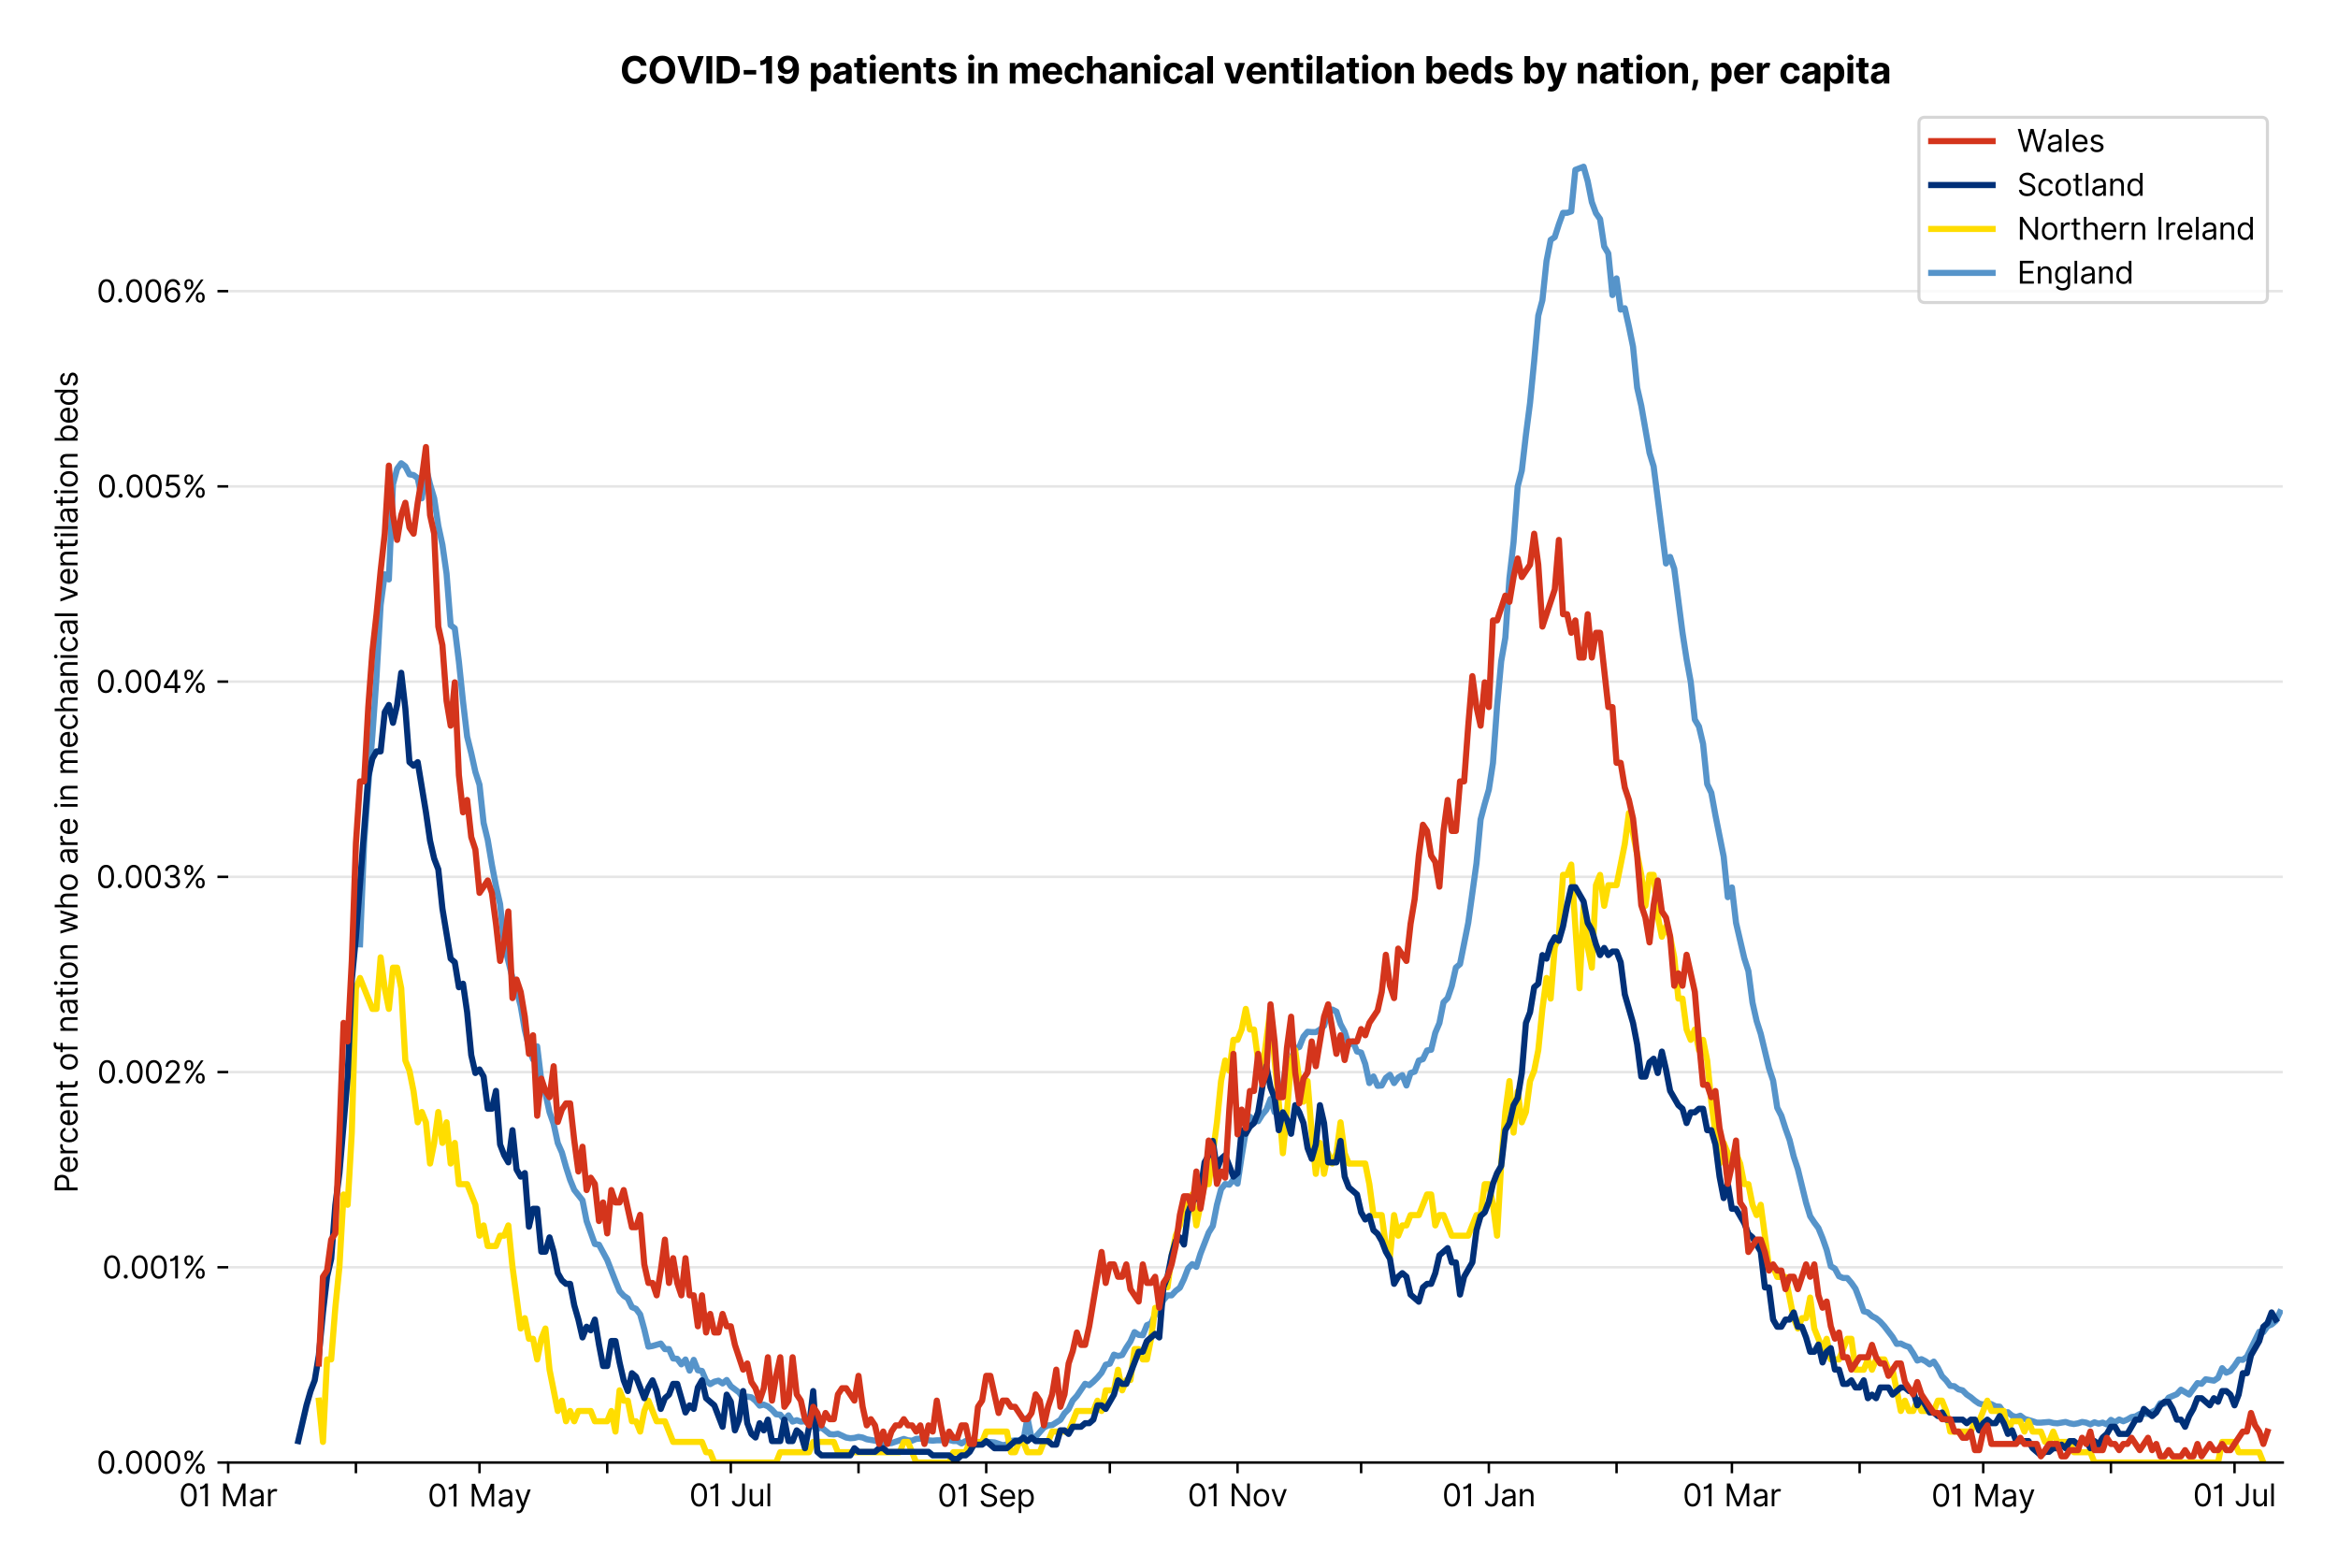 <?xml version="1.0" encoding="utf-8" standalone="no"?>
<!DOCTYPE svg PUBLIC "-//W3C//DTD SVG 1.1//EN"
  "http://www.w3.org/Graphics/SVG/1.1/DTD/svg11.dtd">
<svg version="1.1" viewBox="0 0 761.97 511.234" xmlns="http://www.w3.org/2000/svg" xmlns:xlink="http://www.w3.org/1999/xlink">
 <defs>
  <style type="text/css">*{stroke-linecap:butt;stroke-linejoin:round;}</style>
 </defs>
 <g id="figure_1">
  <g id="patch_1">
   <path d="M 0 511.234 
L 761.97 511.234 
L 761.97 0 
L 0 0 
z
" style="fill:#ffffff;"/>
  </g>
  <g id="axes_1">
   <g id="patch_2">
    <path d="M 74.37 476.745 
L 743.97 476.745 
L 743.97 33.225 
L 74.37 33.225 
z
" style="fill:#ffffff;"/>
   </g>
   <g id="matplotlib.axis_1">
    <g id="xtick_1">
     <g id="line2d_1">
      <defs>
       <path d="M 0 0 
L 0 3.5 
" id="m1b64b6bfd3" style="stroke:#000000;stroke-width:0.8;"/>
      </defs>
      <g>
       <use style="stroke:#000000;stroke-width:0.8;" x="74.37" xlink:href="#m1b64b6bfd3" y="476.745"/>
      </g>
     </g>
     <g id="text_1">
      <!-- 01 Mar -->
      <g transform="translate(58.334 491.018)scale(0.1 -0.1)">
       <defs>
        <path d="M 2000 -64 
Q 1230 -64 806 561 
Q 382 1186 382 2327 
Q 382 3459 809 4088 
Q 1236 4718 2000 4718 
Q 2764 4718 3191 4088 
Q 3618 3459 3618 2327 
Q 3618 1186 3194 561 
Q 2771 -64 2000 -64 
z
M 2000 436 
Q 2509 436 2791 927 
Q 3073 1418 3073 2327 
Q 3073 3234 2789 3730 
Q 2505 4227 2000 4227 
Q 1496 4227 1211 3730 
Q 927 3234 927 2327 
Q 927 1418 1210 927 
Q 1493 436 2000 436 
z
" id="Inter-Regular-30" transform="scale(0.016)"/>
        <path d="M 1973 4655 
L 1973 0 
L 1409 0 
L 1409 3836 
L 1373 3836 
Q 1341 3773 1209 3692 
Q 1077 3611 868 3551 
Q 659 3491 391 3491 
L 391 3964 
Q 661 3964 859 4061 
Q 1057 4159 1190 4291 
Q 1323 4423 1392 4529 
Q 1461 4636 1473 4655 
L 1973 4655 
z
" id="Inter-Regular-31" transform="scale(0.016)"/>
        <path id="Inter-Regular-20" transform="scale(0.016)"/>
        <path d="M 564 4655 
L 1236 4655 
L 2818 791 
L 2873 791 
L 4455 4655 
L 5127 4655 
L 5127 0 
L 4600 0 
L 4600 3536 
L 4555 3536 
L 3100 0 
L 2591 0 
L 1136 3536 
L 1091 3536 
L 1091 0 
L 564 0 
L 564 4655 
z
" id="Inter-Regular-4d" transform="scale(0.016)"/>
        <path d="M 1518 -82 
Q 1186 -82 916 44 
Q 646 170 486 410 
Q 327 650 327 991 
Q 327 1291 445 1478 
Q 564 1666 761 1773 
Q 959 1880 1199 1933 
Q 1439 1986 1682 2018 
Q 2000 2059 2199 2080 
Q 2398 2102 2490 2154 
Q 2582 2207 2582 2336 
L 2582 2355 
Q 2582 2691 2399 2877 
Q 2216 3064 1846 3064 
Q 1461 3064 1243 2895 
Q 1025 2727 936 2536 
L 427 2718 
Q 564 3036 792 3214 
Q 1021 3393 1292 3464 
Q 1564 3536 1827 3536 
Q 1996 3536 2215 3496 
Q 2434 3457 2640 3334 
Q 2846 3211 2982 2963 
Q 3118 2716 3118 2300 
L 3118 0 
L 2582 0 
L 2582 473 
L 2555 473 
Q 2500 359 2373 229 
Q 2246 100 2034 9 
Q 1823 -82 1518 -82 
z
M 1600 400 
Q 1918 400 2137 525 
Q 2357 650 2469 847 
Q 2582 1045 2582 1264 
L 2582 1755 
Q 2548 1714 2433 1681 
Q 2318 1648 2169 1624 
Q 2021 1600 1881 1583 
Q 1741 1566 1655 1555 
Q 1446 1527 1265 1467 
Q 1084 1407 974 1287 
Q 864 1168 864 964 
Q 864 684 1072 542 
Q 1280 400 1600 400 
z
" id="Inter-Regular-61" transform="scale(0.016)"/>
        <path d="M 491 0 
L 491 3491 
L 1009 3491 
L 1009 2964 
L 1046 2964 
Q 1139 3223 1389 3384 
Q 1639 3545 1955 3545 
Q 2100 3545 2209 3511 
Q 2318 3477 2400 3418 
L 2218 2964 
Q 2161 2993 2085 3010 
Q 2009 3027 1909 3027 
Q 1527 3027 1277 2794 
Q 1027 2561 1027 2209 
L 1027 0 
L 491 0 
z
" id="Inter-Regular-72" transform="scale(0.016)"/>
       </defs>
       <use xlink:href="#Inter-Regular-30"/>
       <use x="62.5" xlink:href="#Inter-Regular-31"/>
       <use x="106.676" xlink:href="#Inter-Regular-20"/>
       <use x="134.801" xlink:href="#Inter-Regular-4d"/>
       <use x="225.994" xlink:href="#Inter-Regular-61"/>
       <use x="282.386" xlink:href="#Inter-Regular-72"/>
      </g>
     </g>
    </g>
    <g id="xtick_2">
     <g id="line2d_2">
      <g>
       <use style="stroke:#000000;stroke-width:0.8;" x="115.993" xlink:href="#m1b64b6bfd3" y="476.745"/>
      </g>
     </g>
    </g>
    <g id="xtick_3">
     <g id="line2d_3">
      <g>
       <use style="stroke:#000000;stroke-width:0.8;" x="156.273" xlink:href="#m1b64b6bfd3" y="476.745"/>
      </g>
     </g>
     <g id="text_2">
      <!-- 01 May -->
      <g transform="translate(139.37 491.117)scale(0.1 -0.1)">
       <defs>
        <path d="M 818 -1355 
Q 682 -1355 575 -1333 
Q 468 -1311 427 -1291 
L 564 -818 
Q 857 -893 1053 -814 
Q 1250 -736 1391 -345 
L 1509 -18 
L 218 3491 
L 800 3491 
L 1764 709 
L 1800 709 
L 2764 3491 
L 3346 3491 
L 1846 -564 
Q 1550 -1355 818 -1355 
z
" id="Inter-Regular-79" transform="scale(0.016)"/>
       </defs>
       <use xlink:href="#Inter-Regular-30"/>
       <use x="62.5" xlink:href="#Inter-Regular-31"/>
       <use x="106.676" xlink:href="#Inter-Regular-20"/>
       <use x="134.801" xlink:href="#Inter-Regular-4d"/>
       <use x="225.994" xlink:href="#Inter-Regular-61"/>
       <use x="282.386" xlink:href="#Inter-Regular-79"/>
      </g>
     </g>
    </g>
    <g id="xtick_4">
     <g id="line2d_4">
      <g>
       <use style="stroke:#000000;stroke-width:0.8;" x="197.895" xlink:href="#m1b64b6bfd3" y="476.745"/>
      </g>
     </g>
    </g>
    <g id="xtick_5">
     <g id="line2d_5">
      <g>
       <use style="stroke:#000000;stroke-width:0.8;" x="238.175" xlink:href="#m1b64b6bfd3" y="476.745"/>
      </g>
     </g>
     <g id="text_3">
      <!-- 01 Jul -->
      <g transform="translate(224.631 491.018)scale(0.1 -0.1)">
       <defs>
        <path d="M 2346 4655 
L 2909 4655 
L 2909 1327 
Q 2909 657 2549 296 
Q 2189 -64 1582 -64 
Q 1200 -64 902 76 
Q 605 216 434 475 
Q 264 734 264 1091 
L 818 1091 
Q 818 795 1034 615 
Q 1250 436 1582 436 
Q 1948 436 2147 664 
Q 2346 893 2346 1327 
L 2346 4655 
z
" id="Inter-Regular-4a" transform="scale(0.016)"/>
        <path d="M 2691 1427 
L 2691 3491 
L 3227 3491 
L 3227 0 
L 2691 0 
L 2691 591 
L 2655 591 
Q 2532 325 2273 140 
Q 2014 -45 1618 -45 
Q 1127 -45 809 280 
Q 491 605 491 1273 
L 491 3491 
L 1027 3491 
L 1027 1309 
Q 1027 927 1242 700 
Q 1457 473 1791 473 
Q 1991 473 2199 575 
Q 2407 677 2549 888 
Q 2691 1100 2691 1427 
z
" id="Inter-Regular-75" transform="scale(0.016)"/>
        <path d="M 1027 4655 
L 1027 0 
L 491 0 
L 491 4655 
L 1027 4655 
z
" id="Inter-Regular-6c" transform="scale(0.016)"/>
       </defs>
       <use xlink:href="#Inter-Regular-30"/>
       <use x="62.5" xlink:href="#Inter-Regular-31"/>
       <use x="106.676" xlink:href="#Inter-Regular-20"/>
       <use x="134.801" xlink:href="#Inter-Regular-4a"/>
       <use x="189.063" xlink:href="#Inter-Regular-75"/>
       <use x="247.159" xlink:href="#Inter-Regular-6c"/>
      </g>
     </g>
    </g>
    <g id="xtick_6">
     <g id="line2d_6">
      <g>
       <use style="stroke:#000000;stroke-width:0.8;" x="279.797" xlink:href="#m1b64b6bfd3" y="476.745"/>
      </g>
     </g>
    </g>
    <g id="xtick_7">
     <g id="line2d_7">
      <g>
       <use style="stroke:#000000;stroke-width:0.8;" x="321.42" xlink:href="#m1b64b6bfd3" y="476.745"/>
      </g>
     </g>
     <g id="text_4">
      <!-- 01 Sep -->
      <g transform="translate(305.532 491.117)scale(0.1 -0.1)">
       <defs>
        <path d="M 3109 3491 
Q 3068 3836 2777 4027 
Q 2486 4218 2064 4218 
Q 1600 4218 1318 3999 
Q 1036 3780 1036 3445 
Q 1036 3195 1189 3042 
Q 1343 2889 1553 2803 
Q 1764 2718 1936 2673 
L 2409 2545 
Q 2591 2498 2815 2414 
Q 3039 2330 3244 2185 
Q 3450 2041 3584 1816 
Q 3718 1591 3718 1264 
Q 3718 886 3521 581 
Q 3325 277 2949 97 
Q 2573 -82 2036 -82 
Q 1286 -82 845 272 
Q 405 627 364 1200 
L 946 1200 
Q 968 936 1124 764 
Q 1280 593 1519 510 
Q 1759 427 2036 427 
Q 2359 427 2616 533 
Q 2873 639 3023 828 
Q 3173 1018 3173 1273 
Q 3173 1505 3043 1650 
Q 2914 1795 2702 1886 
Q 2491 1977 2246 2045 
L 1673 2209 
Q 1127 2366 809 2657 
Q 491 2948 491 3418 
Q 491 3809 703 4101 
Q 916 4393 1276 4555 
Q 1636 4718 2082 4718 
Q 2532 4718 2882 4558 
Q 3232 4398 3437 4120 
Q 3643 3843 3655 3491 
L 3109 3491 
z
" id="Inter-Regular-53" transform="scale(0.016)"/>
        <path d="M 1955 -73 
Q 1450 -73 1085 151 
Q 721 375 524 778 
Q 327 1182 327 1718 
Q 327 2255 524 2665 
Q 721 3075 1074 3305 
Q 1427 3536 1900 3536 
Q 2173 3536 2439 3445 
Q 2705 3355 2923 3151 
Q 3141 2948 3270 2614 
Q 3400 2280 3400 1791 
L 3400 1564 
L 866 1564 
Q 884 1005 1183 707 
Q 1482 409 1955 409 
Q 2271 409 2498 545 
Q 2725 682 2827 955 
L 3346 809 
Q 3223 414 2854 170 
Q 2486 -73 1955 -73 
z
M 866 2027 
L 2855 2027 
Q 2855 2470 2595 2762 
Q 2336 3055 1900 3055 
Q 1593 3055 1368 2911 
Q 1143 2768 1013 2533 
Q 884 2298 866 2027 
z
" id="Inter-Regular-65" transform="scale(0.016)"/>
        <path d="M 491 -1309 
L 491 3491 
L 1009 3491 
L 1009 2936 
L 1073 2936 
Q 1132 3027 1237 3169 
Q 1343 3311 1542 3423 
Q 1741 3536 2082 3536 
Q 2523 3536 2859 3315 
Q 3196 3095 3384 2690 
Q 3573 2286 3573 1736 
Q 3573 1182 3384 776 
Q 3196 370 2861 148 
Q 2527 -73 2091 -73 
Q 1755 -73 1552 39 
Q 1350 152 1241 296 
Q 1132 441 1073 536 
L 1027 536 
L 1027 -1309 
L 491 -1309 
z
M 1018 1745 
Q 1018 1152 1276 780 
Q 1534 409 2018 409 
Q 2355 409 2581 587 
Q 2807 766 2921 1069 
Q 3036 1373 3036 1745 
Q 3036 2114 2923 2410 
Q 2811 2707 2585 2881 
Q 2359 3055 2018 3055 
Q 1527 3055 1272 2693 
Q 1018 2332 1018 1745 
z
" id="Inter-Regular-70" transform="scale(0.016)"/>
       </defs>
       <use xlink:href="#Inter-Regular-30"/>
       <use x="62.5" xlink:href="#Inter-Regular-31"/>
       <use x="106.676" xlink:href="#Inter-Regular-20"/>
       <use x="134.801" xlink:href="#Inter-Regular-53"/>
       <use x="198.58" xlink:href="#Inter-Regular-65"/>
       <use x="256.818" xlink:href="#Inter-Regular-70"/>
      </g>
     </g>
    </g>
    <g id="xtick_8">
     <g id="line2d_8">
      <g>
       <use style="stroke:#000000;stroke-width:0.8;" x="361.7" xlink:href="#m1b64b6bfd3" y="476.745"/>
      </g>
     </g>
    </g>
    <g id="xtick_9">
     <g id="line2d_9">
      <g>
       <use style="stroke:#000000;stroke-width:0.8;" x="403.322" xlink:href="#m1b64b6bfd3" y="476.745"/>
      </g>
     </g>
     <g id="text_5">
      <!-- 01 Nov -->
      <g transform="translate(387.051 491.018)scale(0.1 -0.1)">
       <defs>
        <path d="M 4255 4655 
L 4255 0 
L 3709 0 
L 1173 3655 
L 1127 3655 
L 1127 0 
L 564 0 
L 564 4655 
L 1109 4655 
L 3655 991 
L 3700 991 
L 3700 4655 
L 4255 4655 
z
" id="Inter-Regular-4e" transform="scale(0.016)"/>
        <path d="M 1909 -73 
Q 1436 -73 1080 152 
Q 725 377 526 781 
Q 327 1186 327 1727 
Q 327 2273 526 2679 
Q 725 3086 1080 3311 
Q 1436 3536 1909 3536 
Q 2382 3536 2737 3311 
Q 3093 3086 3292 2679 
Q 3491 2273 3491 1727 
Q 3491 1186 3292 781 
Q 3093 377 2737 152 
Q 2382 -73 1909 -73 
z
M 1909 409 
Q 2268 409 2500 593 
Q 2732 777 2843 1077 
Q 2955 1377 2955 1727 
Q 2955 2077 2843 2379 
Q 2732 2682 2500 2868 
Q 2268 3055 1909 3055 
Q 1550 3055 1318 2868 
Q 1086 2682 975 2379 
Q 864 2077 864 1727 
Q 864 1377 975 1077 
Q 1086 777 1318 593 
Q 1550 409 1909 409 
z
" id="Inter-Regular-6f" transform="scale(0.016)"/>
        <path d="M 3346 3491 
L 2055 0 
L 1509 0 
L 218 3491 
L 800 3491 
L 1764 709 
L 1800 709 
L 2764 3491 
L 3346 3491 
z
" id="Inter-Regular-76" transform="scale(0.016)"/>
       </defs>
       <use xlink:href="#Inter-Regular-30"/>
       <use x="62.5" xlink:href="#Inter-Regular-31"/>
       <use x="106.676" xlink:href="#Inter-Regular-20"/>
       <use x="134.801" xlink:href="#Inter-Regular-4e"/>
       <use x="210.085" xlink:href="#Inter-Regular-6f"/>
       <use x="269.744" xlink:href="#Inter-Regular-76"/>
      </g>
     </g>
    </g>
    <g id="xtick_10">
     <g id="line2d_10">
      <g>
       <use style="stroke:#000000;stroke-width:0.8;" x="443.602" xlink:href="#m1b64b6bfd3" y="476.745"/>
      </g>
     </g>
    </g>
    <g id="xtick_11">
     <g id="line2d_11">
      <g>
       <use style="stroke:#000000;stroke-width:0.8;" x="485.225" xlink:href="#m1b64b6bfd3" y="476.745"/>
      </g>
     </g>
     <g id="text_6">
      <!-- 01 Jan -->
      <g transform="translate(470.025 491.018)scale(0.1 -0.1)">
       <defs>
        <path d="M 1027 2100 
L 1027 0 
L 491 0 
L 491 3491 
L 1009 3491 
L 1009 2945 
L 1055 2945 
Q 1177 3211 1427 3373 
Q 1677 3536 2073 3536 
Q 2602 3536 2928 3211 
Q 3255 2886 3255 2218 
L 3255 0 
L 2718 0 
L 2718 2182 
Q 2718 2593 2504 2824 
Q 2291 3055 1918 3055 
Q 1534 3055 1280 2806 
Q 1027 2557 1027 2100 
z
" id="Inter-Regular-6e" transform="scale(0.016)"/>
       </defs>
       <use xlink:href="#Inter-Regular-30"/>
       <use x="62.5" xlink:href="#Inter-Regular-31"/>
       <use x="106.676" xlink:href="#Inter-Regular-20"/>
       <use x="134.801" xlink:href="#Inter-Regular-4a"/>
       <use x="189.063" xlink:href="#Inter-Regular-61"/>
       <use x="245.455" xlink:href="#Inter-Regular-6e"/>
      </g>
     </g>
    </g>
    <g id="xtick_12">
     <g id="line2d_12">
      <g>
       <use style="stroke:#000000;stroke-width:0.8;" x="526.847" xlink:href="#m1b64b6bfd3" y="476.745"/>
      </g>
     </g>
    </g>
    <g id="xtick_13">
     <g id="line2d_13">
      <g>
       <use style="stroke:#000000;stroke-width:0.8;" x="564.442" xlink:href="#m1b64b6bfd3" y="476.745"/>
      </g>
     </g>
     <g id="text_7">
      <!-- 01 Mar -->
      <g transform="translate(548.405 491.018)scale(0.1 -0.1)">
       <use xlink:href="#Inter-Regular-30"/>
       <use x="62.5" xlink:href="#Inter-Regular-31"/>
       <use x="106.676" xlink:href="#Inter-Regular-20"/>
       <use x="134.801" xlink:href="#Inter-Regular-4d"/>
       <use x="225.994" xlink:href="#Inter-Regular-61"/>
       <use x="282.386" xlink:href="#Inter-Regular-72"/>
      </g>
     </g>
    </g>
    <g id="xtick_14">
     <g id="line2d_14">
      <g>
       <use style="stroke:#000000;stroke-width:0.8;" x="606.064" xlink:href="#m1b64b6bfd3" y="476.745"/>
      </g>
     </g>
    </g>
    <g id="xtick_15">
     <g id="line2d_15">
      <g>
       <use style="stroke:#000000;stroke-width:0.8;" x="646.344" xlink:href="#m1b64b6bfd3" y="476.745"/>
      </g>
     </g>
     <g id="text_8">
      <!-- 01 May -->
      <g transform="translate(629.441 491.117)scale(0.1 -0.1)">
       <use xlink:href="#Inter-Regular-30"/>
       <use x="62.5" xlink:href="#Inter-Regular-31"/>
       <use x="106.676" xlink:href="#Inter-Regular-20"/>
       <use x="134.801" xlink:href="#Inter-Regular-4d"/>
       <use x="225.994" xlink:href="#Inter-Regular-61"/>
       <use x="282.386" xlink:href="#Inter-Regular-79"/>
      </g>
     </g>
    </g>
    <g id="xtick_16">
     <g id="line2d_16">
      <g>
       <use style="stroke:#000000;stroke-width:0.8;" x="687.966" xlink:href="#m1b64b6bfd3" y="476.745"/>
      </g>
     </g>
    </g>
    <g id="xtick_17">
     <g id="line2d_17">
      <g>
       <use style="stroke:#000000;stroke-width:0.8;" x="728.246" xlink:href="#m1b64b6bfd3" y="476.745"/>
      </g>
     </g>
     <g id="text_9">
      <!-- 01 Jul -->
      <g transform="translate(714.703 491.018)scale(0.1 -0.1)">
       <use xlink:href="#Inter-Regular-30"/>
       <use x="62.5" xlink:href="#Inter-Regular-31"/>
       <use x="106.676" xlink:href="#Inter-Regular-20"/>
       <use x="134.801" xlink:href="#Inter-Regular-4a"/>
       <use x="189.063" xlink:href="#Inter-Regular-75"/>
       <use x="247.159" xlink:href="#Inter-Regular-6c"/>
      </g>
     </g>
    </g>
   </g>
   <g id="matplotlib.axis_2">
    <g id="ytick_1">
     <g id="line2d_18">
      <path clip-path="url(#pedfcef44b2)" d="M 74.37 476.745 
L 743.97 476.745 
" style="fill:none;stroke:#e5e5e5;stroke-linecap:square;stroke-width:0.8;"/>
     </g>
     <g id="line2d_19">
      <defs>
       <path d="M 0 0 
L -3.5 0 
" id="m7c7a98c9ac" style="stroke:#000000;stroke-width:0.8;"/>
      </defs>
      <g>
       <use style="stroke:#000000;stroke-width:0.8;" x="74.37" xlink:href="#m7c7a98c9ac" y="476.745"/>
      </g>
     </g>
     <g id="text_10">
      <!-- 0.000% -->
      <g transform="translate(31.489 480.382)scale(0.1 -0.1)">
       <defs>
        <path d="M 882 -36 
Q 714 -36 593 84 
Q 473 205 473 373 
Q 473 541 593 661 
Q 714 782 882 782 
Q 1050 782 1170 661 
Q 1291 541 1291 373 
Q 1291 205 1170 84 
Q 1050 -36 882 -36 
z
" id="Inter-Regular-2e" transform="scale(0.016)"/>
        <path d="M 2855 873 
L 2855 1118 
Q 2855 1373 2960 1585 
Q 3066 1798 3269 1926 
Q 3473 2055 3764 2055 
Q 4059 2055 4259 1926 
Q 4459 1798 4561 1585 
Q 4664 1373 4664 1118 
L 4664 873 
Q 4664 618 4560 405 
Q 4457 193 4256 64 
Q 4055 -64 3764 -64 
Q 3468 -64 3266 64 
Q 3064 193 2959 405 
Q 2855 618 2855 873 
z
M 536 3536 
L 536 3782 
Q 536 4036 642 4248 
Q 748 4461 951 4589 
Q 1155 4718 1446 4718 
Q 1741 4718 1941 4589 
Q 2141 4461 2243 4248 
Q 2346 4036 2346 3782 
L 2346 3536 
Q 2346 3282 2242 3069 
Q 2139 2857 1937 2728 
Q 1736 2600 1446 2600 
Q 1150 2600 948 2728 
Q 746 2857 641 3069 
Q 536 3282 536 3536 
z
M 709 0 
L 3909 4655 
L 4427 4655 
L 1227 0 
L 709 0 
z
M 3318 1118 
L 3318 873 
Q 3318 661 3418 494 
Q 3518 327 3764 327 
Q 4002 327 4101 494 
Q 4200 661 4200 873 
L 4200 1118 
Q 4200 1330 4104 1497 
Q 4009 1664 3764 1664 
Q 3525 1664 3421 1497 
Q 3318 1330 3318 1118 
z
M 1000 3782 
L 1000 3536 
Q 1000 3325 1100 3158 
Q 1200 2991 1446 2991 
Q 1684 2991 1783 3158 
Q 1882 3325 1882 3536 
L 1882 3782 
Q 1882 3993 1786 4160 
Q 1691 4327 1446 4327 
Q 1207 4327 1103 4160 
Q 1000 3993 1000 3782 
z
" id="Inter-Regular-25" transform="scale(0.016)"/>
       </defs>
       <use xlink:href="#Inter-Regular-30"/>
       <use x="62.5" xlink:href="#Inter-Regular-2e"/>
       <use x="90.057" xlink:href="#Inter-Regular-30"/>
       <use x="152.557" xlink:href="#Inter-Regular-30"/>
       <use x="215.057" xlink:href="#Inter-Regular-30"/>
       <use x="277.557" xlink:href="#Inter-Regular-25"/>
      </g>
     </g>
    </g>
    <g id="ytick_2">
     <g id="line2d_20">
      <path clip-path="url(#pedfcef44b2)" d="M 74.37 413.106 
L 743.97 413.106 
" style="fill:none;stroke:#e5e5e5;stroke-linecap:square;stroke-width:0.8;"/>
     </g>
     <g id="line2d_21">
      <g>
       <use style="stroke:#000000;stroke-width:0.8;" x="74.37" xlink:href="#m7c7a98c9ac" y="413.106"/>
      </g>
     </g>
     <g id="text_11">
      <!-- 0.001% -->
      <g transform="translate(33.322 416.742)scale(0.1 -0.1)">
       <use xlink:href="#Inter-Regular-30"/>
       <use x="62.5" xlink:href="#Inter-Regular-2e"/>
       <use x="90.057" xlink:href="#Inter-Regular-30"/>
       <use x="152.557" xlink:href="#Inter-Regular-30"/>
       <use x="215.057" xlink:href="#Inter-Regular-31"/>
       <use x="259.233" xlink:href="#Inter-Regular-25"/>
      </g>
     </g>
    </g>
    <g id="ytick_3">
     <g id="line2d_22">
      <path clip-path="url(#pedfcef44b2)" d="M 74.37 349.467 
L 743.97 349.467 
" style="fill:none;stroke:#e5e5e5;stroke-linecap:square;stroke-width:0.8;"/>
     </g>
     <g id="line2d_23">
      <g>
       <use style="stroke:#000000;stroke-width:0.8;" x="74.37" xlink:href="#m7c7a98c9ac" y="349.467"/>
      </g>
     </g>
     <g id="text_12">
      <!-- 0.002% -->
      <g transform="translate(31.688 353.103)scale(0.1 -0.1)">
       <defs>
        <path d="M 482 0 
L 482 409 
L 2018 2091 
Q 2289 2386 2464 2605 
Q 2639 2825 2724 3019 
Q 2809 3214 2809 3427 
Q 2809 3795 2553 4011 
Q 2298 4227 1918 4227 
Q 1514 4227 1275 3985 
Q 1036 3743 1036 3345 
L 500 3345 
Q 500 3755 688 4064 
Q 877 4373 1203 4545 
Q 1530 4718 1936 4718 
Q 2346 4718 2661 4545 
Q 2977 4373 3156 4079 
Q 3336 3786 3336 3427 
Q 3336 3170 3244 2926 
Q 3152 2682 2926 2383 
Q 2700 2084 2300 1655 
L 1255 536 
L 1255 500 
L 3418 500 
L 3418 0 
L 482 0 
z
" id="Inter-Regular-32" transform="scale(0.016)"/>
       </defs>
       <use xlink:href="#Inter-Regular-30"/>
       <use x="62.5" xlink:href="#Inter-Regular-2e"/>
       <use x="90.057" xlink:href="#Inter-Regular-30"/>
       <use x="152.557" xlink:href="#Inter-Regular-30"/>
       <use x="215.057" xlink:href="#Inter-Regular-32"/>
       <use x="275.568" xlink:href="#Inter-Regular-25"/>
      </g>
     </g>
    </g>
    <g id="ytick_4">
     <g id="line2d_24">
      <path clip-path="url(#pedfcef44b2)" d="M 74.37 285.827 
L 743.97 285.827 
" style="fill:none;stroke:#e5e5e5;stroke-linecap:square;stroke-width:0.8;"/>
     </g>
     <g id="line2d_25">
      <g>
       <use style="stroke:#000000;stroke-width:0.8;" x="74.37" xlink:href="#m7c7a98c9ac" y="285.827"/>
      </g>
     </g>
     <g id="text_13">
      <!-- 0.003% -->
      <g transform="translate(31.375 289.464)scale(0.1 -0.1)">
       <defs>
        <path d="M 2055 -64 
Q 1605 -64 1253 90 
Q 902 245 696 521 
Q 491 798 473 1164 
L 1046 1164 
Q 1071 827 1356 631 
Q 1641 436 2046 436 
Q 2493 436 2783 664 
Q 3073 893 3073 1264 
Q 3073 1650 2787 1893 
Q 2502 2136 1973 2136 
L 1600 2136 
L 1600 2636 
L 1973 2636 
Q 2386 2636 2647 2856 
Q 2909 3077 2909 3445 
Q 2909 3798 2679 4012 
Q 2450 4227 2064 4227 
Q 1823 4227 1610 4139 
Q 1398 4052 1264 3887 
Q 1130 3723 1118 3491 
L 573 3491 
Q 586 3857 793 4133 
Q 1000 4409 1335 4563 
Q 1671 4718 2073 4718 
Q 2505 4718 2814 4544 
Q 3123 4370 3289 4086 
Q 3455 3802 3455 3473 
Q 3455 3080 3249 2802 
Q 3043 2525 2691 2418 
L 2691 2382 
Q 3132 2309 3379 2008 
Q 3627 1707 3627 1264 
Q 3627 884 3421 583 
Q 3216 282 2861 109 
Q 2507 -64 2055 -64 
z
" id="Inter-Regular-33" transform="scale(0.016)"/>
       </defs>
       <use xlink:href="#Inter-Regular-30"/>
       <use x="62.5" xlink:href="#Inter-Regular-2e"/>
       <use x="90.057" xlink:href="#Inter-Regular-30"/>
       <use x="152.557" xlink:href="#Inter-Regular-30"/>
       <use x="215.057" xlink:href="#Inter-Regular-33"/>
       <use x="278.693" xlink:href="#Inter-Regular-25"/>
      </g>
     </g>
    </g>
    <g id="ytick_5">
     <g id="line2d_26">
      <path clip-path="url(#pedfcef44b2)" d="M 74.37 222.188 
L 743.97 222.188 
" style="fill:none;stroke:#e5e5e5;stroke-linecap:square;stroke-width:0.8;"/>
     </g>
     <g id="line2d_27">
      <g>
       <use style="stroke:#000000;stroke-width:0.8;" x="74.37" xlink:href="#m7c7a98c9ac" y="222.188"/>
      </g>
     </g>
     <g id="text_14">
      <!-- 0.004% -->
      <g transform="translate(31.319 225.825)scale(0.1 -0.1)">
       <defs>
        <path d="M 373 955 
L 373 1418 
L 2418 4655 
L 3100 4655 
L 3100 1455 
L 3736 1455 
L 3736 955 
L 3100 955 
L 3100 0 
L 2564 0 
L 2564 955 
L 373 955 
z
M 2564 1455 
L 2564 3936 
L 2527 3936 
L 982 1491 
L 982 1455 
L 2564 1455 
z
" id="Inter-Regular-34" transform="scale(0.016)"/>
       </defs>
       <use xlink:href="#Inter-Regular-30"/>
       <use x="62.5" xlink:href="#Inter-Regular-2e"/>
       <use x="90.057" xlink:href="#Inter-Regular-30"/>
       <use x="152.557" xlink:href="#Inter-Regular-30"/>
       <use x="215.057" xlink:href="#Inter-Regular-34"/>
       <use x="279.261" xlink:href="#Inter-Regular-25"/>
      </g>
     </g>
    </g>
    <g id="ytick_6">
     <g id="line2d_28">
      <path clip-path="url(#pedfcef44b2)" d="M 74.37 158.549 
L 743.97 158.549 
" style="fill:none;stroke:#e5e5e5;stroke-linecap:square;stroke-width:0.8;"/>
     </g>
     <g id="line2d_29">
      <g>
       <use style="stroke:#000000;stroke-width:0.8;" x="74.37" xlink:href="#m7c7a98c9ac" y="158.549"/>
      </g>
     </g>
     <g id="text_15">
      <!-- 0.005% -->
      <g transform="translate(31.659 162.186)scale(0.1 -0.1)">
       <defs>
        <path d="M 1936 -64 
Q 1536 -64 1216 95 
Q 896 255 702 532 
Q 509 809 491 1164 
L 1036 1164 
Q 1068 848 1324 642 
Q 1580 436 1936 436 
Q 2223 436 2447 570 
Q 2671 705 2799 940 
Q 2927 1175 2927 1473 
Q 2927 1777 2794 2017 
Q 2661 2257 2429 2395 
Q 2198 2534 1900 2536 
Q 1686 2539 1461 2472 
Q 1236 2405 1091 2300 
L 564 2364 
L 846 4655 
L 3264 4655 
L 3264 4155 
L 1318 4155 
L 1155 2782 
L 1182 2782 
Q 1325 2895 1541 2970 
Q 1757 3045 1991 3045 
Q 2418 3045 2753 2842 
Q 3089 2639 3281 2286 
Q 3473 1934 3473 1482 
Q 3473 1036 3274 687 
Q 3075 339 2727 137 
Q 2380 -64 1936 -64 
z
" id="Inter-Regular-35" transform="scale(0.016)"/>
       </defs>
       <use xlink:href="#Inter-Regular-30"/>
       <use x="62.5" xlink:href="#Inter-Regular-2e"/>
       <use x="90.057" xlink:href="#Inter-Regular-30"/>
       <use x="152.557" xlink:href="#Inter-Regular-30"/>
       <use x="215.057" xlink:href="#Inter-Regular-35"/>
       <use x="275.852" xlink:href="#Inter-Regular-25"/>
      </g>
     </g>
    </g>
    <g id="ytick_7">
     <g id="line2d_30">
      <path clip-path="url(#pedfcef44b2)" d="M 74.37 94.91 
L 743.97 94.91 
" style="fill:none;stroke:#e5e5e5;stroke-linecap:square;stroke-width:0.8;"/>
     </g>
     <g id="line2d_31">
      <g>
       <use style="stroke:#000000;stroke-width:0.8;" x="74.37" xlink:href="#m7c7a98c9ac" y="94.91"/>
      </g>
     </g>
     <g id="text_16">
      <!-- 0.006% -->
      <g transform="translate(31.503 98.546)scale(0.1 -0.1)">
       <defs>
        <path d="M 2027 -64 
Q 1741 -59 1454 45 
Q 1168 150 932 399 
Q 696 648 552 1074 
Q 409 1500 409 2145 
Q 409 3386 861 4056 
Q 1314 4727 2100 4727 
Q 2686 4727 3073 4384 
Q 3461 4041 3546 3491 
L 2991 3491 
Q 2914 3811 2691 4019 
Q 2468 4227 2100 4227 
Q 1559 4227 1249 3755 
Q 939 3284 936 2427 
L 973 2427 
Q 1164 2716 1461 2880 
Q 1759 3045 2118 3045 
Q 2518 3045 2850 2846 
Q 3182 2648 3382 2299 
Q 3582 1950 3582 1500 
Q 3582 1068 3389 710 
Q 3196 352 2847 142 
Q 2498 -68 2027 -64 
z
M 2027 436 
Q 2314 436 2542 579 
Q 2771 723 2903 964 
Q 3036 1205 3036 1500 
Q 3036 1789 2908 2026 
Q 2780 2264 2556 2404 
Q 2332 2545 2046 2545 
Q 1757 2545 1525 2397 
Q 1293 2250 1157 2010 
Q 1021 1770 1018 1491 
Q 1018 1214 1149 973 
Q 1280 732 1508 584 
Q 1736 436 2027 436 
z
" id="Inter-Regular-36" transform="scale(0.016)"/>
       </defs>
       <use xlink:href="#Inter-Regular-30"/>
       <use x="62.5" xlink:href="#Inter-Regular-2e"/>
       <use x="90.057" xlink:href="#Inter-Regular-30"/>
       <use x="152.557" xlink:href="#Inter-Regular-30"/>
       <use x="215.057" xlink:href="#Inter-Regular-36"/>
       <use x="277.415" xlink:href="#Inter-Regular-25"/>
      </g>
     </g>
    </g>
    <g id="text_17">
     <!-- Percent of nation who are in mechanical ventilation beds -->
     <g transform="translate(25.273 388.908)rotate(-90)scale(0.1 -0.1)">
      <defs>
       <path d="M 564 0 
L 564 4655 
L 2136 4655 
Q 2684 4655 3033 4458 
Q 3382 4261 3550 3927 
Q 3718 3593 3718 3182 
Q 3718 2770 3551 2434 
Q 3384 2098 3036 1899 
Q 2689 1700 2146 1700 
L 1127 1700 
L 1127 0 
L 564 0 
z
M 1127 2200 
L 2127 2200 
Q 2689 2200 2926 2482 
Q 3164 2764 3164 3182 
Q 3164 3602 2925 3878 
Q 2686 4155 2118 4155 
L 1127 4155 
L 1127 2200 
z
" id="Inter-Regular-50" transform="scale(0.016)"/>
       <path d="M 1909 -73 
Q 1418 -73 1063 159 
Q 709 391 518 798 
Q 327 1205 327 1727 
Q 327 2259 524 2667 
Q 721 3075 1074 3305 
Q 1427 3536 1900 3536 
Q 2268 3536 2563 3400 
Q 2859 3264 3047 3018 
Q 3236 2773 3282 2445 
L 2746 2445 
Q 2684 2684 2474 2869 
Q 2264 3055 1909 3055 
Q 1439 3055 1151 2697 
Q 864 2339 864 1745 
Q 864 1139 1148 774 
Q 1432 409 1909 409 
Q 2223 409 2447 570 
Q 2671 732 2746 1018 
L 3282 1018 
Q 3236 709 3058 462 
Q 2880 216 2588 71 
Q 2296 -73 1909 -73 
z
" id="Inter-Regular-63" transform="scale(0.016)"/>
       <path d="M 2009 3491 
L 2009 3036 
L 1264 3036 
L 1264 1000 
Q 1264 773 1331 660 
Q 1398 548 1503 510 
Q 1609 473 1727 473 
Q 1816 473 1873 483 
Q 1930 493 1964 500 
L 2073 18 
Q 2018 -2 1920 -23 
Q 1823 -45 1673 -45 
Q 1446 -45 1228 52 
Q 1011 150 869 350 
Q 727 550 727 855 
L 727 3036 
L 200 3036 
L 200 3491 
L 727 3491 
L 727 4327 
L 1264 4327 
L 1264 3491 
L 2009 3491 
z
" id="Inter-Regular-74" transform="scale(0.016)"/>
       <path d="M 2046 3491 
L 2046 3036 
L 1264 3036 
L 1264 0 
L 727 0 
L 727 3036 
L 164 3036 
L 164 3491 
L 727 3491 
L 727 3973 
Q 727 4273 868 4473 
Q 1009 4673 1234 4773 
Q 1459 4873 1709 4873 
Q 1907 4873 2032 4841 
Q 2157 4809 2218 4782 
L 2064 4318 
Q 2023 4332 1951 4352 
Q 1880 4373 1764 4373 
Q 1498 4373 1381 4239 
Q 1264 4105 1264 3845 
L 1264 3491 
L 2046 3491 
z
" id="Inter-Regular-66" transform="scale(0.016)"/>
       <path d="M 491 0 
L 491 3491 
L 1027 3491 
L 1027 0 
L 491 0 
z
M 764 4073 
Q 607 4073 494 4179 
Q 382 4286 382 4436 
Q 382 4586 494 4693 
Q 607 4800 764 4800 
Q 921 4800 1033 4693 
Q 1146 4586 1146 4436 
Q 1146 4286 1033 4179 
Q 921 4073 764 4073 
z
" id="Inter-Regular-69" transform="scale(0.016)"/>
       <path d="M 1282 0 
L 218 3491 
L 782 3491 
L 1536 818 
L 1573 818 
L 2318 3491 
L 2891 3491 
L 3627 827 
L 3664 827 
L 4418 3491 
L 4982 3491 
L 3918 0 
L 3391 0 
L 2627 2682 
L 2573 2682 
L 1809 0 
L 1282 0 
z
" id="Inter-Regular-77" transform="scale(0.016)"/>
       <path d="M 1027 2100 
L 1027 0 
L 491 0 
L 491 4655 
L 1027 4655 
L 1027 2945 
L 1073 2945 
Q 1196 3216 1442 3376 
Q 1689 3536 2100 3536 
Q 2636 3536 2963 3213 
Q 3291 2891 3291 2218 
L 3291 0 
L 2755 0 
L 2755 2182 
Q 2755 2598 2540 2826 
Q 2325 3055 1946 3055 
Q 1548 3055 1287 2806 
Q 1027 2557 1027 2100 
z
" id="Inter-Regular-68" transform="scale(0.016)"/>
       <path d="M 491 0 
L 491 3491 
L 1009 3491 
L 1009 2945 
L 1055 2945 
Q 1164 3225 1407 3380 
Q 1650 3536 1991 3536 
Q 2336 3536 2567 3380 
Q 2798 3225 2927 2945 
L 2964 2945 
Q 3098 3216 3366 3376 
Q 3634 3536 4009 3536 
Q 4477 3536 4775 3244 
Q 5073 2952 5073 2336 
L 5073 0 
L 4536 0 
L 4536 2336 
Q 4536 2723 4325 2889 
Q 4114 3055 3827 3055 
Q 3459 3055 3257 2833 
Q 3055 2611 3055 2273 
L 3055 0 
L 2509 0 
L 2509 2391 
Q 2509 2689 2316 2872 
Q 2123 3055 1818 3055 
Q 1609 3055 1428 2943 
Q 1248 2832 1137 2635 
Q 1027 2439 1027 2182 
L 1027 0 
L 491 0 
z
" id="Inter-Regular-6d" transform="scale(0.016)"/>
       <path d="M 564 0 
L 564 4655 
L 1100 4655 
L 1100 2936 
L 1146 2936 
Q 1205 3027 1310 3169 
Q 1416 3311 1615 3423 
Q 1814 3536 2155 3536 
Q 2596 3536 2932 3315 
Q 3268 3095 3457 2690 
Q 3646 2286 3646 1736 
Q 3646 1182 3457 776 
Q 3268 370 2934 148 
Q 2600 -73 2164 -73 
Q 1827 -73 1625 39 
Q 1423 152 1314 296 
Q 1205 441 1146 536 
L 1082 536 
L 1082 0 
L 564 0 
z
M 1091 1745 
Q 1091 1152 1349 780 
Q 1607 409 2091 409 
Q 2427 409 2653 587 
Q 2880 766 2994 1069 
Q 3109 1373 3109 1745 
Q 3109 2114 2996 2410 
Q 2884 2707 2658 2881 
Q 2432 3055 2091 3055 
Q 1600 3055 1345 2693 
Q 1091 2332 1091 1745 
z
" id="Inter-Regular-62" transform="scale(0.016)"/>
       <path d="M 1809 -73 
Q 1373 -73 1039 148 
Q 705 370 516 776 
Q 327 1182 327 1736 
Q 327 2286 516 2690 
Q 705 3095 1041 3315 
Q 1377 3536 1818 3536 
Q 2159 3536 2358 3423 
Q 2557 3311 2662 3169 
Q 2768 3027 2827 2936 
L 2873 2936 
L 2873 4655 
L 3409 4655 
L 3409 0 
L 2891 0 
L 2891 536 
L 2827 536 
Q 2768 441 2659 296 
Q 2550 152 2348 39 
Q 2146 -73 1809 -73 
z
M 1882 409 
Q 2366 409 2624 780 
Q 2882 1152 2882 1745 
Q 2882 2332 2627 2693 
Q 2373 3055 1882 3055 
Q 1541 3055 1315 2881 
Q 1089 2707 976 2410 
Q 864 2114 864 1745 
Q 864 1373 978 1069 
Q 1093 766 1319 587 
Q 1546 409 1882 409 
z
" id="Inter-Regular-64" transform="scale(0.016)"/>
       <path d="M 2964 2709 
L 2482 2573 
Q 2411 2755 2245 2914 
Q 2080 3073 1727 3073 
Q 1407 3073 1194 2926 
Q 982 2780 982 2555 
Q 982 2355 1127 2239 
Q 1273 2123 1582 2045 
L 2100 1918 
Q 3027 1691 3027 973 
Q 3027 673 2855 436 
Q 2684 200 2377 63 
Q 2071 -73 1664 -73 
Q 1130 -73 780 159 
Q 430 391 336 836 
L 846 964 
Q 989 400 1655 400 
Q 2030 400 2251 560 
Q 2473 720 2473 945 
Q 2473 1316 1955 1436 
L 1373 1573 
Q 893 1686 669 1926 
Q 446 2166 446 2527 
Q 446 2823 613 3050 
Q 780 3277 1069 3406 
Q 1359 3536 1727 3536 
Q 2246 3536 2542 3309 
Q 2839 3082 2964 2709 
z
" id="Inter-Regular-73" transform="scale(0.016)"/>
      </defs>
      <use xlink:href="#Inter-Regular-50"/>
      <use x="63.494" xlink:href="#Inter-Regular-65"/>
      <use x="121.733" xlink:href="#Inter-Regular-72"/>
      <use x="160.085" xlink:href="#Inter-Regular-63"/>
      <use x="215.909" xlink:href="#Inter-Regular-65"/>
      <use x="274.148" xlink:href="#Inter-Regular-6e"/>
      <use x="332.671" xlink:href="#Inter-Regular-74"/>
      <use x="369.034" xlink:href="#Inter-Regular-20"/>
      <use x="397.159" xlink:href="#Inter-Regular-6f"/>
      <use x="456.818" xlink:href="#Inter-Regular-66"/>
      <use x="492.898" xlink:href="#Inter-Regular-20"/>
      <use x="521.023" xlink:href="#Inter-Regular-6e"/>
      <use x="579.546" xlink:href="#Inter-Regular-61"/>
      <use x="635.938" xlink:href="#Inter-Regular-74"/>
      <use x="672.301" xlink:href="#Inter-Regular-69"/>
      <use x="696.023" xlink:href="#Inter-Regular-6f"/>
      <use x="755.682" xlink:href="#Inter-Regular-6e"/>
      <use x="814.205" xlink:href="#Inter-Regular-20"/>
      <use x="842.33" xlink:href="#Inter-Regular-77"/>
      <use x="923.58" xlink:href="#Inter-Regular-68"/>
      <use x="982.671" xlink:href="#Inter-Regular-6f"/>
      <use x="1042.33" xlink:href="#Inter-Regular-20"/>
      <use x="1070.455" xlink:href="#Inter-Regular-61"/>
      <use x="1126.847" xlink:href="#Inter-Regular-72"/>
      <use x="1165.199" xlink:href="#Inter-Regular-65"/>
      <use x="1223.438" xlink:href="#Inter-Regular-20"/>
      <use x="1251.563" xlink:href="#Inter-Regular-69"/>
      <use x="1275.284" xlink:href="#Inter-Regular-6e"/>
      <use x="1333.807" xlink:href="#Inter-Regular-20"/>
      <use x="1361.932" xlink:href="#Inter-Regular-6d"/>
      <use x="1448.864" xlink:href="#Inter-Regular-65"/>
      <use x="1507.103" xlink:href="#Inter-Regular-63"/>
      <use x="1562.926" xlink:href="#Inter-Regular-68"/>
      <use x="1622.017" xlink:href="#Inter-Regular-61"/>
      <use x="1678.409" xlink:href="#Inter-Regular-6e"/>
      <use x="1736.932" xlink:href="#Inter-Regular-69"/>
      <use x="1760.654" xlink:href="#Inter-Regular-63"/>
      <use x="1816.478" xlink:href="#Inter-Regular-61"/>
      <use x="1872.87" xlink:href="#Inter-Regular-6c"/>
      <use x="1896.591" xlink:href="#Inter-Regular-20"/>
      <use x="1924.716" xlink:href="#Inter-Regular-76"/>
      <use x="1980.398" xlink:href="#Inter-Regular-65"/>
      <use x="2038.637" xlink:href="#Inter-Regular-6e"/>
      <use x="2097.159" xlink:href="#Inter-Regular-74"/>
      <use x="2133.523" xlink:href="#Inter-Regular-69"/>
      <use x="2157.245" xlink:href="#Inter-Regular-6c"/>
      <use x="2180.966" xlink:href="#Inter-Regular-61"/>
      <use x="2237.358" xlink:href="#Inter-Regular-74"/>
      <use x="2273.722" xlink:href="#Inter-Regular-69"/>
      <use x="2297.444" xlink:href="#Inter-Regular-6f"/>
      <use x="2357.103" xlink:href="#Inter-Regular-6e"/>
      <use x="2415.625" xlink:href="#Inter-Regular-20"/>
      <use x="2443.75" xlink:href="#Inter-Regular-62"/>
      <use x="2505.824" xlink:href="#Inter-Regular-65"/>
      <use x="2564.063" xlink:href="#Inter-Regular-64"/>
      <use x="2626.137" xlink:href="#Inter-Regular-73"/>
     </g>
    </g>
   </g>
   <g id="line2d_32">
    <path clip-path="url(#pedfcef44b2)" d="M 117.335 307.83 
L 118.678 274.59 
L 120.021 256.274 
L 121.363 239.654 
L 122.706 220.772 
L 124.049 197.255 
L 125.391 187.193 
L 126.734 188.889 
L 128.077 157.91 
L 129.419 152.822 
L 130.762 151.013 
L 132.105 152.031 
L 133.447 154.631 
L 134.79 154.857 
L 136.133 155.875 
L 137.475 162.432 
L 138.818 152.483 
L 140.161 157.91 
L 141.503 162.432 
L 142.846 171.364 
L 144.189 177.583 
L 145.531 186.967 
L 146.874 203.813 
L 148.217 204.831 
L 149.559 215.685 
L 150.902 228.687 
L 152.245 240.106 
L 153.587 245.533 
L 154.93 251.638 
L 156.273 255.822 
L 157.615 268.258 
L 158.958 273.799 
L 160.301 281.826 
L 161.643 288.836 
L 162.986 294.715 
L 164.329 307.943 
L 167.014 318.684 
L 168.357 322.754 
L 169.699 327.955 
L 171.042 335.757 
L 172.385 341.297 
L 173.727 345.367 
L 175.07 341.07 
L 176.413 352.264 
L 177.755 356.447 
L 179.098 362.552 
L 180.441 366.396 
L 181.783 372.615 
L 183.126 375.667 
L 184.469 380.416 
L 185.811 384.599 
L 187.154 387.878 
L 189.839 391.27 
L 191.182 398.054 
L 193.867 405.516 
L 195.21 405.742 
L 197.895 410.717 
L 200.58 417.614 
L 201.923 420.892 
L 203.266 422.362 
L 204.608 423.267 
L 205.951 426.093 
L 207.294 426.658 
L 208.636 428.467 
L 209.979 433.329 
L 211.322 438.982 
L 212.664 438.756 
L 215.35 437.965 
L 216.692 439.774 
L 218.035 439.774 
L 219.378 442.826 
L 220.72 442.939 
L 222.063 444.748 
L 223.406 443.166 
L 224.748 446.784 
L 226.091 443.279 
L 227.434 446.67 
L 228.776 446.897 
L 230.119 450.062 
L 231.462 451.193 
L 232.804 450.402 
L 234.147 450.062 
L 235.49 450.967 
L 236.832 449.836 
L 238.175 451.871 
L 240.86 453.906 
L 242.203 455.715 
L 243.546 455.263 
L 244.888 455.489 
L 246.231 456.62 
L 247.574 458.203 
L 248.916 457.864 
L 250.259 458.429 
L 251.602 459.56 
L 252.944 461.029 
L 254.287 461.142 
L 255.63 462.838 
L 256.972 461.369 
L 258.315 463.404 
L 259.658 462.951 
L 261 463.404 
L 262.343 463.291 
L 266.371 465.778 
L 267.714 465.326 
L 270.399 467.474 
L 271.741 467.587 
L 273.084 467.361 
L 275.769 468.605 
L 277.112 468.831 
L 278.455 468.718 
L 279.797 468.378 
L 281.14 468.605 
L 282.483 469.17 
L 286.511 469.848 
L 287.853 470.3 
L 289.196 470.527 
L 290.539 470.414 
L 294.567 469.057 
L 295.909 469.509 
L 297.252 469.622 
L 298.595 469.057 
L 299.937 468.944 
L 301.28 469.17 
L 302.623 469.509 
L 303.965 469.622 
L 305.308 469.509 
L 306.651 469.509 
L 307.993 469.283 
L 309.336 469.396 
L 310.679 469.735 
L 312.021 469.735 
L 313.364 470.527 
L 314.707 469.735 
L 316.049 470.866 
L 317.392 470.414 
L 318.735 470.866 
L 320.077 470.64 
L 321.42 470.074 
L 322.763 470.074 
L 324.105 470.187 
L 326.791 471.092 
L 328.133 470.866 
L 329.476 469.735 
L 330.819 469.509 
L 332.161 469.509 
L 333.504 469.735 
L 334.847 462.16 
L 336.189 468.831 
L 337.532 468.378 
L 340.217 465.326 
L 341.56 464.647 
L 342.903 464.534 
L 345.588 462.838 
L 346.931 460.69 
L 348.273 459.333 
L 349.616 456.507 
L 350.959 455.037 
L 353.644 451.08 
L 354.986 451.532 
L 356.329 450.402 
L 357.672 449.045 
L 359.014 447.462 
L 360.357 444.861 
L 361.7 444.522 
L 363.042 441.583 
L 364.385 442.035 
L 365.728 441.696 
L 367.07 439.321 
L 368.413 437.286 
L 369.756 434.234 
L 371.098 435.138 
L 372.441 435.251 
L 373.784 431.972 
L 375.126 431.407 
L 376.469 428.581 
L 377.812 426.885 
L 379.154 423.832 
L 380.497 422.249 
L 381.84 422.249 
L 383.182 420.779 
L 384.525 419.762 
L 385.868 416.935 
L 387.21 413.43 
L 388.553 412.073 
L 389.896 412.978 
L 391.238 408.682 
L 393.924 401.785 
L 395.266 399.637 
L 396.609 392.74 
L 397.952 387.652 
L 399.294 385.956 
L 400.637 386.182 
L 401.98 384.486 
L 403.322 385.843 
L 404.665 376.911 
L 406.008 368.884 
L 407.35 364.022 
L 408.693 365.266 
L 410.036 365.492 
L 411.378 363.344 
L 412.721 361.761 
L 414.064 358.256 
L 415.406 362.552 
L 416.749 354.525 
L 418.092 353.733 
L 419.434 345.819 
L 420.777 345.367 
L 422.12 341.749 
L 423.462 341.297 
L 424.805 337.905 
L 426.148 336.322 
L 427.49 336.435 
L 428.833 336.435 
L 430.176 335.644 
L 431.518 334.4 
L 432.861 329.877 
L 434.203 329.086 
L 435.546 329.764 
L 436.889 333.835 
L 438.231 336.322 
L 439.574 340.618 
L 440.917 339.488 
L 442.259 342.766 
L 443.602 343.106 
L 444.945 346.837 
L 446.287 353.055 
L 447.63 350.907 
L 448.973 353.96 
L 450.315 353.846 
L 451.658 351.359 
L 453.001 350.342 
L 454.343 353.055 
L 455.686 351.246 
L 457.029 350.455 
L 458.371 353.846 
L 459.714 349.776 
L 461.057 349.324 
L 462.399 345.706 
L 463.742 345.254 
L 465.085 342.427 
L 466.427 342.201 
L 467.77 336.661 
L 469.113 333.495 
L 470.455 326.712 
L 471.798 325.355 
L 473.141 321.398 
L 474.483 315.405 
L 475.826 314.275 
L 478.511 300.82 
L 481.197 281.374 
L 482.539 267.128 
L 483.882 262.04 
L 485.225 257.405 
L 486.567 248.699 
L 487.91 230.157 
L 489.253 215.572 
L 490.595 207.883 
L 491.938 188.437 
L 493.281 176.678 
L 494.623 158.588 
L 495.966 153.387 
L 497.309 141.742 
L 498.651 131.34 
L 499.994 117.773 
L 501.337 102.849 
L 502.679 97.874 
L 504.022 85.098 
L 505.365 78.201 
L 506.707 77.297 
L 508.05 73.113 
L 509.393 69.382 
L 510.735 69.382 
L 512.078 68.93 
L 513.42 55.363 
L 516.106 54.345 
L 517.448 59.094 
L 518.791 65.877 
L 520.134 69.495 
L 521.476 71.417 
L 522.819 80.349 
L 524.162 82.611 
L 525.504 96.178 
L 526.847 90.751 
L 528.19 100.927 
L 529.532 100.474 
L 530.875 106.467 
L 532.218 113.024 
L 533.56 126.366 
L 534.903 132.245 
L 537.588 147.621 
L 538.931 152.031 
L 542.959 183.688 
L 544.302 181.54 
L 545.644 185.384 
L 548.33 206.187 
L 549.672 214.893 
L 551.015 222.242 
L 552.358 234.566 
L 553.7 236.827 
L 555.043 242.48 
L 556.386 255.596 
L 557.728 258.422 
L 559.071 265.771 
L 561.756 279.226 
L 563.099 292.454 
L 564.442 289.288 
L 565.784 300.82 
L 568.47 312.353 
L 569.812 316.536 
L 571.155 326.825 
L 572.498 332.817 
L 573.84 337 
L 576.526 348.193 
L 577.868 352.264 
L 579.211 361.082 
L 580.554 363.683 
L 581.896 367.866 
L 583.239 371.597 
L 584.582 377.024 
L 585.924 381.094 
L 588.61 392.061 
L 589.952 396.471 
L 591.295 398.506 
L 592.638 400.315 
L 593.98 403.594 
L 595.323 407.438 
L 596.665 412.752 
L 598.008 413.543 
L 599.351 416.031 
L 600.693 416.596 
L 602.036 416.596 
L 603.379 418.179 
L 604.721 420.101 
L 606.064 423.606 
L 607.407 427.45 
L 608.749 427.789 
L 610.092 429.033 
L 611.435 429.711 
L 612.777 430.842 
L 614.12 432.312 
L 616.805 435.817 
L 618.148 438.078 
L 619.491 437.965 
L 620.833 438.643 
L 622.176 439.095 
L 623.519 441.13 
L 624.861 443.505 
L 626.204 443.052 
L 627.547 443.731 
L 628.889 444.748 
L 630.232 443.844 
L 631.575 445.879 
L 632.917 448.593 
L 634.26 449.949 
L 635.603 451.758 
L 636.945 451.871 
L 638.288 452.889 
L 639.631 453.228 
L 640.973 454.585 
L 642.316 455.489 
L 643.659 456.62 
L 645.001 457.524 
L 646.344 457.864 
L 647.687 457.298 
L 649.029 457.751 
L 650.372 458.429 
L 651.715 458.542 
L 653.057 460.464 
L 654.4 460.351 
L 655.743 461.482 
L 657.085 461.934 
L 658.428 461.482 
L 659.771 462.499 
L 662.456 463.291 
L 663.799 463.743 
L 665.141 463.743 
L 667.827 463.517 
L 669.169 463.856 
L 670.512 463.969 
L 673.197 463.517 
L 674.54 463.969 
L 675.882 464.195 
L 677.225 463.969 
L 678.568 463.517 
L 679.91 463.743 
L 681.253 464.308 
L 682.596 463.63 
L 683.938 464.082 
L 685.281 463.743 
L 686.624 464.308 
L 687.966 462.838 
L 689.309 463.63 
L 690.652 462.725 
L 691.994 463.291 
L 693.337 462.725 
L 694.68 461.934 
L 696.022 461.708 
L 697.365 460.916 
L 698.708 460.803 
L 700.05 460.916 
L 702.736 459.56 
L 704.078 457.411 
L 705.421 457.524 
L 706.764 455.602 
L 709.449 454.472 
L 710.792 453.002 
L 713.477 454.585 
L 716.162 450.854 
L 717.505 451.08 
L 718.848 449.61 
L 721.533 450.062 
L 722.876 449.158 
L 724.218 445.992 
L 725.561 447.462 
L 726.904 446.897 
L 728.246 445.201 
L 729.589 443.166 
L 730.932 443.279 
L 732.274 442.261 
L 734.96 436.834 
L 736.302 434.121 
L 737.645 434.234 
L 738.988 432.312 
L 740.33 431.746 
L 741.673 430.616 
L 743.016 427.789 
L 743.016 427.789 
" style="fill:none;stroke:#5694ca;stroke-linecap:square;stroke-width:2;"/>
   </g>
   <g id="line2d_33">
    <path clip-path="url(#pedfcef44b2)" d="M 103.909 456.581 
L 105.252 470.024 
L 106.594 443.139 
L 107.937 443.139 
L 109.28 426.335 
L 110.622 412.893 
L 111.965 389.369 
L 113.307 392.729 
L 114.65 369.205 
L 115.993 322.156 
L 117.335 318.795 
L 121.363 328.877 
L 122.706 328.877 
L 124.049 312.074 
L 125.391 322.156 
L 126.734 328.877 
L 128.077 315.435 
L 129.419 315.435 
L 130.762 322.156 
L 132.105 345.68 
L 133.447 349.041 
L 134.79 355.762 
L 136.133 365.844 
L 137.475 362.483 
L 138.818 365.844 
L 140.161 379.287 
L 141.503 372.565 
L 142.846 362.483 
L 144.189 372.565 
L 145.531 365.844 
L 146.874 379.287 
L 148.217 372.565 
L 149.559 386.008 
L 152.245 386.008 
L 154.93 392.729 
L 156.273 402.811 
L 157.615 399.45 
L 158.958 406.172 
L 161.643 406.172 
L 162.986 402.811 
L 164.329 402.811 
L 165.671 399.45 
L 167.014 412.893 
L 169.699 433.057 
L 171.042 429.696 
L 172.385 436.417 
L 173.727 436.417 
L 175.07 443.139 
L 176.413 436.417 
L 177.755 433.057 
L 179.098 446.499 
L 181.783 459.942 
L 183.126 456.581 
L 184.469 463.302 
L 185.811 459.942 
L 187.154 463.302 
L 188.497 459.942 
L 192.524 459.942 
L 193.867 463.302 
L 197.895 463.302 
L 199.238 459.942 
L 200.58 466.663 
L 201.923 453.221 
L 203.266 456.581 
L 204.608 456.581 
L 205.951 463.302 
L 207.294 463.302 
L 208.636 466.663 
L 209.979 459.942 
L 211.322 456.581 
L 214.007 463.302 
L 216.692 463.302 
L 219.378 470.024 
L 228.776 470.024 
L 230.119 473.384 
L 231.462 473.384 
L 232.804 476.745 
L 252.944 476.745 
L 254.287 473.384 
L 263.686 473.384 
L 265.028 470.024 
L 271.741 470.024 
L 273.084 473.384 
L 293.224 473.384 
L 294.567 470.024 
L 295.909 470.024 
L 298.595 476.745 
L 309.336 476.745 
L 310.679 473.384 
L 314.707 473.384 
L 316.049 470.024 
L 320.077 470.024 
L 321.42 466.663 
L 328.133 466.663 
L 329.476 473.384 
L 330.819 473.384 
L 332.161 470.024 
L 333.504 470.024 
L 334.847 473.384 
L 338.875 473.384 
L 340.217 470.024 
L 341.56 470.024 
L 342.903 466.663 
L 348.273 466.663 
L 350.959 459.942 
L 356.329 459.942 
L 357.672 456.581 
L 359.014 459.942 
L 360.357 453.221 
L 363.042 453.221 
L 364.385 446.499 
L 365.728 453.221 
L 367.07 449.86 
L 368.413 449.86 
L 369.756 439.778 
L 371.098 439.778 
L 372.441 443.139 
L 373.784 443.139 
L 375.126 436.417 
L 376.469 426.335 
L 377.812 426.335 
L 379.154 419.614 
L 380.497 419.614 
L 381.84 409.532 
L 383.182 402.811 
L 384.525 399.45 
L 385.868 392.729 
L 387.21 392.729 
L 388.553 389.369 
L 389.896 399.45 
L 392.581 386.008 
L 393.924 386.008 
L 396.609 365.844 
L 397.952 352.402 
L 399.294 345.68 
L 400.637 349.041 
L 401.98 338.959 
L 403.322 338.959 
L 404.665 335.598 
L 406.008 328.877 
L 407.35 335.598 
L 408.693 335.598 
L 410.036 345.68 
L 411.378 349.041 
L 414.064 328.877 
L 415.406 345.68 
L 416.749 359.123 
L 418.092 375.926 
L 419.434 362.483 
L 420.777 345.68 
L 422.12 342.32 
L 423.462 352.402 
L 424.805 359.123 
L 426.148 352.402 
L 427.49 369.205 
L 428.833 382.647 
L 430.176 372.565 
L 431.518 382.647 
L 432.861 375.926 
L 434.203 379.287 
L 435.546 375.926 
L 436.889 365.844 
L 438.231 375.926 
L 439.574 379.287 
L 444.945 379.287 
L 446.287 386.008 
L 447.63 396.09 
L 450.315 396.09 
L 451.658 406.172 
L 453.001 409.532 
L 454.343 396.09 
L 455.686 402.811 
L 457.029 399.45 
L 458.371 399.45 
L 459.714 396.09 
L 462.399 396.09 
L 465.085 389.369 
L 466.427 389.369 
L 467.77 399.45 
L 469.113 396.09 
L 470.455 396.09 
L 473.141 402.811 
L 478.511 402.811 
L 481.197 396.09 
L 482.539 396.09 
L 483.882 386.008 
L 485.225 386.008 
L 486.567 392.729 
L 487.91 402.811 
L 489.253 379.287 
L 490.595 362.483 
L 491.938 352.402 
L 493.281 369.205 
L 494.623 355.762 
L 495.966 365.844 
L 497.309 362.483 
L 498.651 352.402 
L 499.994 349.041 
L 501.337 342.32 
L 502.679 328.877 
L 504.022 318.795 
L 505.365 325.516 
L 506.707 308.713 
L 508.05 305.353 
L 509.393 285.189 
L 510.735 285.189 
L 512.078 281.828 
L 514.763 322.156 
L 516.106 295.271 
L 517.448 308.713 
L 518.791 315.435 
L 520.134 288.549 
L 521.476 285.189 
L 522.819 295.271 
L 524.162 288.549 
L 526.847 288.549 
L 529.532 275.107 
L 530.875 265.025 
L 534.903 285.189 
L 536.246 295.271 
L 537.588 285.189 
L 538.931 285.189 
L 540.274 298.631 
L 541.616 305.353 
L 542.959 301.992 
L 544.302 305.353 
L 545.644 312.074 
L 546.987 325.516 
L 548.33 325.516 
L 549.672 335.598 
L 551.015 338.959 
L 552.358 335.598 
L 553.7 342.32 
L 555.043 338.959 
L 556.386 345.68 
L 557.728 359.123 
L 560.414 379.287 
L 561.756 372.565 
L 564.442 379.287 
L 565.784 375.926 
L 567.127 379.287 
L 568.47 386.008 
L 569.812 386.008 
L 571.155 392.729 
L 572.498 396.09 
L 573.84 392.729 
L 576.526 412.893 
L 577.868 412.893 
L 579.211 416.254 
L 581.896 416.254 
L 584.582 429.696 
L 585.924 433.057 
L 587.267 429.696 
L 588.61 429.696 
L 589.952 422.975 
L 591.295 433.057 
L 593.98 439.778 
L 595.323 436.417 
L 596.665 443.139 
L 599.351 443.139 
L 602.036 436.417 
L 603.379 436.417 
L 604.721 446.499 
L 607.407 446.499 
L 608.749 443.139 
L 610.092 446.499 
L 611.435 443.139 
L 614.12 443.139 
L 615.463 446.499 
L 616.805 446.499 
L 619.491 459.942 
L 620.833 456.581 
L 622.176 459.942 
L 623.519 459.942 
L 624.861 456.581 
L 626.204 459.942 
L 630.232 459.942 
L 631.575 456.581 
L 632.917 456.581 
L 634.26 459.942 
L 635.603 466.663 
L 642.316 466.663 
L 643.659 463.302 
L 645.001 463.302 
L 647.687 456.581 
L 649.029 459.942 
L 653.057 459.942 
L 654.4 466.663 
L 655.743 463.302 
L 658.428 463.302 
L 659.771 466.663 
L 661.113 463.302 
L 662.456 466.663 
L 665.141 466.663 
L 666.484 470.024 
L 667.827 470.024 
L 669.169 466.663 
L 670.512 470.024 
L 674.54 470.024 
L 675.882 473.384 
L 681.253 473.384 
L 682.596 476.745 
L 722.876 476.745 
L 724.218 470.024 
L 728.246 470.024 
L 729.589 473.384 
L 736.302 473.384 
L 737.645 476.745 
L 737.645 476.745 
" style="fill:none;stroke:#ffdd00;stroke-linecap:square;stroke-width:2;"/>
   </g>
   <g id="line2d_34">
    <path clip-path="url(#pedfcef44b2)" d="M 97.196 469.756 
L 99.881 458.107 
L 101.224 453.448 
L 102.566 449.953 
L 103.909 441.8 
L 105.252 427.821 
L 106.594 416.173 
L 107.937 410.349 
L 109.28 392.876 
L 110.622 382.392 
L 113.307 350.941 
L 114.65 319.49 
L 115.993 305.512 
L 120.021 253.094 
L 121.363 247.27 
L 122.706 244.94 
L 124.049 244.94 
L 125.391 232.127 
L 126.734 229.797 
L 128.077 235.621 
L 129.419 229.797 
L 130.762 219.313 
L 132.105 230.962 
L 133.447 248.435 
L 134.79 249.599 
L 136.133 248.435 
L 138.818 264.742 
L 140.161 274.061 
L 141.503 279.885 
L 142.846 283.38 
L 144.189 296.193 
L 146.874 312.501 
L 148.217 313.666 
L 149.559 321.82 
L 150.902 320.655 
L 152.245 329.974 
L 153.587 343.952 
L 154.93 349.776 
L 156.273 348.612 
L 157.615 350.941 
L 158.958 361.425 
L 160.301 361.425 
L 161.643 355.601 
L 162.986 373.073 
L 164.329 376.568 
L 165.671 378.898 
L 167.014 368.414 
L 168.357 381.227 
L 169.699 383.557 
L 171.042 382.392 
L 172.385 399.865 
L 173.727 394.041 
L 175.07 394.041 
L 176.413 408.019 
L 177.755 408.019 
L 179.098 403.359 
L 180.441 408.019 
L 181.783 415.008 
L 183.126 417.338 
L 184.469 418.503 
L 185.811 418.503 
L 187.154 425.492 
L 188.497 430.151 
L 189.839 435.975 
L 191.182 432.481 
L 192.524 433.646 
L 193.867 430.151 
L 195.21 438.305 
L 196.552 445.294 
L 197.895 445.294 
L 199.238 437.14 
L 200.58 437.14 
L 201.923 444.129 
L 203.266 449.953 
L 204.608 453.448 
L 205.951 447.624 
L 207.294 448.789 
L 209.979 455.778 
L 211.322 452.283 
L 212.664 449.953 
L 214.007 453.448 
L 215.35 459.272 
L 216.692 455.778 
L 218.035 454.613 
L 219.378 451.118 
L 220.72 451.118 
L 223.406 460.437 
L 224.748 458.107 
L 226.091 459.272 
L 227.434 452.283 
L 228.776 449.953 
L 230.119 455.778 
L 232.804 458.107 
L 235.49 465.097 
L 236.832 454.613 
L 238.175 456.943 
L 239.518 466.261 
L 240.86 462.767 
L 242.203 453.448 
L 243.546 463.932 
L 244.888 467.426 
L 246.231 468.591 
L 247.574 463.932 
L 248.916 466.261 
L 250.259 462.767 
L 251.602 469.756 
L 254.287 469.756 
L 255.63 462.767 
L 256.972 469.756 
L 258.315 469.756 
L 259.658 466.261 
L 261 467.426 
L 262.343 472.086 
L 263.686 465.097 
L 265.028 453.448 
L 266.371 473.25 
L 267.714 474.415 
L 277.112 474.415 
L 278.455 472.086 
L 279.797 473.25 
L 285.168 473.25 
L 286.511 472.086 
L 287.853 472.086 
L 289.196 473.25 
L 302.623 473.25 
L 303.965 474.415 
L 309.336 474.415 
L 310.679 475.58 
L 312.021 475.58 
L 313.364 474.415 
L 314.707 474.415 
L 316.049 473.25 
L 317.392 470.921 
L 320.077 470.921 
L 321.42 469.756 
L 324.105 472.086 
L 328.133 472.086 
L 330.819 469.756 
L 332.161 469.756 
L 333.504 468.591 
L 334.847 469.756 
L 336.189 468.591 
L 337.532 469.756 
L 341.56 469.756 
L 342.903 470.921 
L 344.245 470.921 
L 345.588 466.261 
L 346.931 466.261 
L 348.273 467.426 
L 349.616 465.097 
L 352.301 465.097 
L 353.644 463.932 
L 354.986 463.932 
L 356.329 462.767 
L 357.672 458.107 
L 359.014 458.107 
L 360.357 459.272 
L 363.042 454.613 
L 364.385 449.953 
L 365.728 451.118 
L 367.07 451.118 
L 371.098 440.635 
L 372.441 440.635 
L 373.784 437.14 
L 376.469 434.81 
L 377.812 435.975 
L 379.154 419.667 
L 380.497 416.173 
L 381.84 409.184 
L 383.182 404.524 
L 384.525 403.359 
L 385.868 405.689 
L 387.21 395.206 
L 388.553 391.711 
L 389.896 390.546 
L 391.238 388.216 
L 392.581 378.898 
L 393.924 376.568 
L 395.266 371.909 
L 396.609 381.227 
L 397.952 377.733 
L 399.294 376.568 
L 401.98 383.557 
L 403.322 382.392 
L 404.665 368.414 
L 406.008 369.579 
L 407.35 367.249 
L 408.693 366.084 
L 410.036 362.59 
L 411.378 354.436 
L 412.721 347.447 
L 414.064 354.436 
L 415.406 357.93 
L 416.749 368.414 
L 418.092 362.59 
L 419.434 364.919 
L 420.777 369.579 
L 422.12 360.26 
L 423.462 362.59 
L 424.805 366.084 
L 426.148 374.238 
L 427.49 377.733 
L 428.833 373.073 
L 430.176 360.26 
L 431.518 366.084 
L 432.861 378.898 
L 435.546 378.898 
L 436.889 371.909 
L 438.231 383.557 
L 439.574 387.052 
L 442.259 389.381 
L 443.602 395.206 
L 444.945 397.535 
L 446.287 396.37 
L 447.63 401.03 
L 448.973 402.195 
L 450.315 404.524 
L 451.658 408.019 
L 453.001 410.349 
L 454.343 418.503 
L 455.686 416.173 
L 457.029 415.008 
L 458.371 416.173 
L 459.714 421.997 
L 462.399 424.327 
L 463.742 419.667 
L 465.085 418.503 
L 466.427 418.503 
L 467.77 415.008 
L 469.113 409.184 
L 471.798 406.854 
L 473.141 411.513 
L 474.483 411.513 
L 475.826 421.997 
L 477.169 416.173 
L 479.854 411.513 
L 481.197 401.03 
L 482.539 396.37 
L 483.882 395.206 
L 485.225 391.711 
L 486.567 385.887 
L 487.91 382.392 
L 489.253 380.062 
L 490.595 368.414 
L 491.938 366.084 
L 493.281 360.26 
L 494.623 357.93 
L 495.966 349.776 
L 497.309 333.469 
L 498.651 329.974 
L 499.994 321.82 
L 501.337 320.655 
L 502.679 311.336 
L 504.022 312.501 
L 505.365 307.842 
L 506.707 305.512 
L 508.05 306.677 
L 509.393 302.018 
L 510.735 295.028 
L 512.078 289.204 
L 513.42 289.204 
L 516.106 293.864 
L 517.448 300.853 
L 518.791 303.182 
L 520.134 307.842 
L 521.476 311.336 
L 522.819 309.007 
L 524.162 311.336 
L 525.504 310.172 
L 526.847 310.172 
L 528.19 313.666 
L 529.532 324.15 
L 532.218 333.469 
L 533.56 340.458 
L 534.903 350.941 
L 536.246 350.941 
L 537.588 346.282 
L 538.931 345.117 
L 540.274 349.776 
L 541.616 342.787 
L 542.959 348.612 
L 544.302 355.601 
L 546.987 360.26 
L 548.33 361.425 
L 549.672 366.084 
L 551.015 362.59 
L 552.358 362.59 
L 553.7 361.425 
L 555.043 361.425 
L 556.386 368.414 
L 557.728 368.414 
L 559.071 373.073 
L 560.414 383.557 
L 561.756 390.546 
L 563.099 385.887 
L 564.442 394.041 
L 565.784 394.041 
L 568.47 398.7 
L 569.812 402.195 
L 571.155 403.359 
L 573.84 408.019 
L 575.183 419.667 
L 576.526 419.667 
L 577.868 430.151 
L 579.211 432.481 
L 580.554 432.481 
L 581.896 430.151 
L 583.239 430.151 
L 584.582 427.821 
L 585.924 432.481 
L 587.267 432.481 
L 588.61 435.975 
L 589.952 440.635 
L 591.295 440.635 
L 592.638 438.305 
L 593.98 444.129 
L 595.323 440.635 
L 596.665 439.47 
L 598.008 446.459 
L 599.351 446.459 
L 600.693 451.118 
L 602.036 451.118 
L 603.379 449.953 
L 604.721 452.283 
L 606.064 452.283 
L 607.407 449.953 
L 608.749 455.778 
L 610.092 454.613 
L 611.435 455.778 
L 612.777 452.283 
L 615.463 452.283 
L 616.805 454.613 
L 619.491 452.283 
L 620.833 452.283 
L 622.176 453.448 
L 623.519 453.448 
L 624.861 458.107 
L 626.204 455.778 
L 628.889 460.437 
L 630.232 460.437 
L 631.575 461.602 
L 632.917 460.437 
L 634.26 462.767 
L 639.631 462.767 
L 640.973 463.932 
L 642.316 462.767 
L 643.659 462.767 
L 645.001 466.261 
L 646.344 463.932 
L 647.687 462.767 
L 649.029 463.932 
L 650.372 463.932 
L 651.715 461.602 
L 653.057 463.932 
L 654.4 467.426 
L 655.743 466.261 
L 657.085 469.756 
L 661.113 469.756 
L 662.456 472.086 
L 665.141 474.415 
L 666.484 473.25 
L 667.827 473.25 
L 669.169 472.086 
L 670.512 472.086 
L 671.855 470.921 
L 673.197 472.086 
L 674.54 469.756 
L 675.882 469.756 
L 677.225 470.921 
L 678.568 469.756 
L 679.91 469.756 
L 681.253 472.086 
L 682.596 469.756 
L 683.938 470.921 
L 685.281 468.591 
L 686.624 467.426 
L 687.966 465.097 
L 689.309 465.097 
L 690.652 467.426 
L 693.337 467.426 
L 696.022 462.767 
L 697.365 462.767 
L 698.708 459.272 
L 701.393 461.602 
L 702.736 460.437 
L 704.078 458.107 
L 705.421 456.943 
L 706.764 456.943 
L 708.106 459.272 
L 709.449 462.767 
L 710.792 462.767 
L 712.134 465.097 
L 713.477 461.602 
L 714.82 459.272 
L 716.162 455.778 
L 717.505 455.778 
L 720.19 458.107 
L 721.533 455.778 
L 722.876 456.943 
L 724.218 453.448 
L 725.561 453.448 
L 726.904 454.613 
L 728.246 458.107 
L 729.589 454.613 
L 730.932 447.624 
L 732.274 447.624 
L 733.617 441.8 
L 736.302 437.14 
L 737.645 432.481 
L 738.988 431.316 
L 740.33 427.821 
L 741.673 430.151 
L 741.673 430.151 
" style="fill:none;stroke:#003078;stroke-linecap:square;stroke-width:2;"/>
   </g>
   <g id="line2d_35">
    <path clip-path="url(#pedfcef44b2)" d="M 103.909 444.45 
L 105.252 416.192 
L 106.594 414.173 
L 107.937 404.081 
L 109.28 402.062 
L 110.622 369.767 
L 111.965 333.435 
L 113.307 339.491 
L 114.65 313.251 
L 115.993 274.9 
L 117.335 254.716 
L 118.678 254.716 
L 120.021 230.494 
L 121.363 212.328 
L 122.706 200.218 
L 124.049 186.089 
L 125.391 173.978 
L 126.734 151.775 
L 128.077 167.922 
L 129.419 175.996 
L 130.762 167.922 
L 132.105 163.886 
L 133.447 171.959 
L 134.79 173.978 
L 136.133 163.886 
L 137.475 155.812 
L 138.818 145.72 
L 140.161 167.922 
L 141.503 173.978 
L 142.846 204.255 
L 144.189 210.31 
L 145.531 228.476 
L 146.874 236.55 
L 148.217 222.421 
L 149.559 252.697 
L 150.902 264.808 
L 152.245 260.771 
L 153.587 272.882 
L 154.93 276.919 
L 156.273 291.048 
L 158.958 287.011 
L 160.301 291.048 
L 161.643 301.14 
L 162.986 313.251 
L 164.329 307.195 
L 165.671 297.103 
L 167.014 325.361 
L 168.357 319.306 
L 169.699 323.343 
L 171.042 331.417 
L 172.385 343.527 
L 173.727 337.472 
L 175.07 363.712 
L 176.413 351.601 
L 177.755 355.638 
L 179.098 357.657 
L 180.441 347.564 
L 181.783 365.73 
L 183.126 361.693 
L 184.469 359.675 
L 185.811 359.675 
L 187.154 371.786 
L 188.497 381.878 
L 189.839 373.804 
L 191.182 387.933 
L 192.524 383.896 
L 193.867 385.915 
L 195.21 398.026 
L 196.552 391.97 
L 197.895 402.062 
L 199.238 387.933 
L 200.58 391.97 
L 201.923 391.97 
L 203.266 387.933 
L 205.951 400.044 
L 207.294 400.044 
L 208.636 396.007 
L 209.979 412.155 
L 211.322 418.21 
L 212.664 418.21 
L 214.007 422.247 
L 215.35 414.173 
L 216.692 404.081 
L 218.035 418.21 
L 219.378 410.136 
L 220.72 418.21 
L 222.063 422.247 
L 223.406 410.136 
L 224.748 422.247 
L 226.091 422.247 
L 227.434 432.339 
L 228.776 422.247 
L 230.119 434.358 
L 231.462 428.302 
L 232.804 434.358 
L 234.147 434.358 
L 235.49 428.302 
L 236.832 432.339 
L 238.175 432.339 
L 239.518 438.394 
L 242.203 446.468 
L 243.546 444.45 
L 244.888 450.505 
L 246.231 452.524 
L 247.574 456.561 
L 248.916 452.524 
L 250.259 442.431 
L 251.602 456.561 
L 252.944 448.487 
L 254.287 442.431 
L 255.63 458.579 
L 256.972 456.561 
L 258.315 442.431 
L 259.658 454.542 
L 261 456.561 
L 262.343 462.616 
L 263.686 464.634 
L 265.028 458.579 
L 266.371 460.597 
L 267.714 464.634 
L 269.056 460.597 
L 270.399 462.616 
L 271.741 462.616 
L 273.084 454.542 
L 274.427 452.524 
L 275.769 452.524 
L 278.455 456.561 
L 279.797 448.487 
L 281.14 458.579 
L 282.483 464.634 
L 283.825 462.616 
L 285.168 464.634 
L 286.511 470.69 
L 287.853 466.653 
L 289.196 470.69 
L 290.539 466.653 
L 291.881 464.634 
L 293.224 464.634 
L 294.567 462.616 
L 295.909 464.634 
L 297.252 464.634 
L 298.595 466.653 
L 299.937 464.634 
L 301.28 470.69 
L 302.623 464.634 
L 303.965 466.653 
L 305.308 456.561 
L 306.651 464.634 
L 307.993 470.69 
L 309.336 466.653 
L 310.679 468.671 
L 312.021 468.671 
L 313.364 464.634 
L 314.707 464.634 
L 316.049 470.69 
L 317.392 470.69 
L 318.735 458.579 
L 320.077 456.561 
L 321.42 448.487 
L 322.763 448.487 
L 325.448 460.597 
L 326.791 456.561 
L 328.133 456.561 
L 329.476 458.579 
L 330.819 458.579 
L 333.504 462.616 
L 334.847 462.616 
L 336.189 460.597 
L 337.532 454.542 
L 338.875 456.561 
L 340.217 464.634 
L 341.56 458.579 
L 342.903 454.542 
L 344.245 446.468 
L 345.588 458.579 
L 346.931 454.542 
L 348.273 444.45 
L 349.616 440.413 
L 350.959 434.358 
L 352.301 438.394 
L 353.644 438.394 
L 354.986 432.339 
L 359.014 408.118 
L 360.357 418.21 
L 361.7 412.155 
L 363.042 412.155 
L 364.385 416.192 
L 365.728 416.192 
L 367.07 412.155 
L 368.413 420.228 
L 371.098 424.265 
L 372.441 412.155 
L 373.784 418.21 
L 375.126 418.21 
L 376.469 416.192 
L 377.812 426.284 
L 379.154 418.21 
L 380.497 416.192 
L 381.84 412.155 
L 383.182 406.099 
L 384.525 396.007 
L 385.868 389.952 
L 387.21 389.952 
L 388.553 393.989 
L 389.896 381.878 
L 391.238 393.989 
L 392.581 385.915 
L 393.924 371.786 
L 395.266 373.804 
L 396.609 385.915 
L 397.952 381.878 
L 399.294 383.896 
L 400.637 361.693 
L 401.98 343.527 
L 403.322 369.767 
L 404.665 361.693 
L 406.008 367.749 
L 407.35 355.638 
L 408.693 355.638 
L 410.036 343.527 
L 411.378 353.62 
L 412.721 349.583 
L 414.064 327.38 
L 415.406 339.491 
L 416.749 357.657 
L 418.092 357.657 
L 419.434 341.509 
L 420.777 331.417 
L 422.12 349.583 
L 423.462 359.675 
L 424.805 351.601 
L 426.148 349.583 
L 427.49 339.491 
L 428.833 347.564 
L 431.518 331.417 
L 432.861 327.38 
L 435.546 343.527 
L 436.889 337.472 
L 438.231 345.546 
L 439.574 339.491 
L 442.259 339.491 
L 443.602 335.454 
L 444.945 337.472 
L 446.287 333.435 
L 448.973 329.398 
L 450.315 323.343 
L 451.658 311.232 
L 453.001 321.325 
L 454.343 325.361 
L 455.686 309.214 
L 458.371 313.251 
L 459.714 301.14 
L 461.057 293.066 
L 462.399 278.937 
L 463.742 268.845 
L 465.085 270.863 
L 466.427 278.937 
L 467.77 280.956 
L 469.113 289.029 
L 470.455 270.863 
L 471.798 260.771 
L 473.141 270.863 
L 474.483 270.863 
L 475.826 254.716 
L 477.169 254.716 
L 478.511 236.55 
L 479.854 220.402 
L 481.197 230.494 
L 482.539 236.55 
L 483.882 222.421 
L 485.225 230.494 
L 486.567 202.236 
L 487.91 202.236 
L 490.595 194.162 
L 491.938 196.181 
L 493.281 188.107 
L 494.623 182.052 
L 495.966 188.107 
L 498.651 184.07 
L 499.994 173.978 
L 501.337 184.07 
L 502.679 204.255 
L 506.707 192.144 
L 508.05 175.996 
L 509.393 200.218 
L 510.735 200.218 
L 512.078 206.273 
L 513.42 202.236 
L 514.763 214.347 
L 516.106 214.347 
L 517.448 200.218 
L 518.791 214.347 
L 520.134 206.273 
L 521.476 206.273 
L 524.162 230.494 
L 525.504 230.494 
L 526.847 248.66 
L 528.19 248.66 
L 529.532 256.734 
L 530.875 260.771 
L 532.218 266.826 
L 533.56 278.937 
L 534.903 295.085 
L 536.246 299.122 
L 537.588 307.195 
L 538.931 295.085 
L 540.274 287.011 
L 541.616 297.103 
L 542.959 299.122 
L 544.302 305.177 
L 545.644 321.325 
L 546.987 317.288 
L 548.33 321.325 
L 549.672 311.232 
L 552.358 323.343 
L 553.7 339.491 
L 555.043 353.62 
L 556.386 353.62 
L 557.728 357.657 
L 559.071 355.638 
L 560.414 367.749 
L 561.756 373.804 
L 563.099 385.915 
L 564.442 379.86 
L 565.784 371.786 
L 567.127 391.97 
L 568.47 393.989 
L 569.812 408.118 
L 572.498 404.081 
L 573.84 404.081 
L 575.183 408.118 
L 576.526 414.173 
L 577.868 412.155 
L 579.211 414.173 
L 580.554 414.173 
L 581.896 420.228 
L 583.239 416.192 
L 584.582 416.192 
L 585.924 420.228 
L 588.61 412.155 
L 589.952 416.192 
L 591.295 412.155 
L 592.638 422.247 
L 593.98 426.284 
L 595.323 424.265 
L 596.665 432.339 
L 598.008 436.376 
L 599.351 434.358 
L 600.693 442.431 
L 602.036 442.431 
L 603.379 446.468 
L 606.064 442.431 
L 608.749 442.431 
L 610.092 438.394 
L 611.435 442.431 
L 612.777 444.45 
L 614.12 444.45 
L 615.463 448.487 
L 618.148 444.45 
L 619.491 444.45 
L 620.833 450.505 
L 623.519 454.542 
L 624.861 450.505 
L 626.204 454.542 
L 630.232 460.597 
L 631.575 460.597 
L 632.917 462.616 
L 635.603 462.616 
L 636.945 466.653 
L 638.288 466.653 
L 639.631 468.671 
L 640.973 468.671 
L 642.316 466.653 
L 643.659 472.708 
L 645.001 472.708 
L 646.344 466.653 
L 647.687 464.634 
L 649.029 470.69 
L 657.085 470.69 
L 658.428 468.671 
L 659.771 470.69 
L 663.799 470.69 
L 665.141 474.727 
L 667.827 470.69 
L 670.512 470.69 
L 671.855 474.727 
L 673.197 474.727 
L 674.54 472.708 
L 677.225 472.708 
L 678.568 468.671 
L 679.91 470.69 
L 681.253 466.653 
L 682.596 472.708 
L 685.281 472.708 
L 686.624 468.671 
L 687.966 470.69 
L 689.309 470.69 
L 690.652 472.708 
L 691.994 470.69 
L 693.337 470.69 
L 694.68 468.671 
L 697.365 472.708 
L 700.05 468.671 
L 701.393 472.708 
L 702.736 470.69 
L 704.078 474.727 
L 705.421 474.727 
L 706.764 472.708 
L 708.106 474.727 
L 710.792 474.727 
L 712.134 472.708 
L 713.477 474.727 
L 714.82 474.727 
L 716.162 470.69 
L 717.505 474.727 
L 720.19 470.69 
L 721.533 472.708 
L 722.876 472.708 
L 724.218 470.69 
L 725.561 472.708 
L 726.904 472.708 
L 730.932 466.653 
L 732.274 466.653 
L 733.617 460.597 
L 734.96 464.634 
L 736.302 466.653 
L 737.645 470.69 
L 738.988 466.653 
L 738.988 466.653 
" style="fill:none;stroke:#d4351c;stroke-linecap:square;stroke-width:2;"/>
   </g>
   <g id="patch_3">
    <path d="M 74.37 476.745 
L 743.97 476.745 
" style="fill:none;stroke:#000000;stroke-linecap:square;stroke-linejoin:miter;stroke-width:0.8;"/>
   </g>
   <g id="text_18">
    <!-- COVID-19 patients in mechanical ventilation beds by nation, per capita -->
    <g transform="translate(202.06 27.225)scale(0.12 -0.12)">
     <defs>
      <path d="M 4511 3025 
L 3516 3025 
Q 3459 3409 3188 3628 
Q 2918 3848 2514 3848 
Q 1973 3848 1647 3451 
Q 1321 3055 1321 2327 
Q 1321 1582 1649 1194 
Q 1977 807 2507 807 
Q 2900 807 3173 1012 
Q 3446 1218 3516 1591 
L 4511 1586 
Q 4459 1159 4207 782 
Q 3955 405 3522 170 
Q 3089 -64 2491 -64 
Q 1868 -64 1378 218 
Q 889 500 606 1034 
Q 323 1568 323 2327 
Q 323 3089 609 3623 
Q 896 4157 1386 4437 
Q 1877 4718 2491 4718 
Q 3030 4718 3463 4519 
Q 3896 4320 4172 3942 
Q 4448 3564 4511 3025 
z
" id="Inter-Bold-43" transform="scale(0.016)"/>
      <path d="M 4682 2327 
Q 4682 1566 4394 1032 
Q 4107 498 3614 217 
Q 3121 -64 2502 -64 
Q 1882 -64 1389 218 
Q 896 500 609 1035 
Q 323 1570 323 2327 
Q 323 3089 609 3623 
Q 896 4157 1389 4437 
Q 1882 4718 2502 4718 
Q 3121 4718 3614 4437 
Q 4107 4157 4394 3623 
Q 4682 3089 4682 2327 
z
M 3684 2327 
Q 3684 3068 3361 3458 
Q 3039 3848 2502 3848 
Q 1966 3848 1643 3458 
Q 1321 3068 1321 2327 
Q 1321 1589 1643 1198 
Q 1966 807 2502 807 
Q 3039 807 3361 1198 
Q 3684 1589 3684 2327 
z
" id="Inter-Bold-4f" transform="scale(0.016)"/>
      <path d="M 1246 4655 
L 2371 1118 
L 2414 1118 
L 3541 4655 
L 4632 4655 
L 3027 0 
L 1759 0 
L 152 4655 
L 1246 4655 
z
" id="Inter-Bold-56" transform="scale(0.016)"/>
      <path d="M 1389 4655 
L 1389 0 
L 405 0 
L 405 4655 
L 1389 4655 
z
" id="Inter-Bold-49" transform="scale(0.016)"/>
      <path d="M 2055 0 
L 405 0 
L 405 4655 
L 2068 4655 
Q 2771 4655 3278 4376 
Q 3786 4098 4059 3577 
Q 4332 3057 4332 2332 
Q 4332 1605 4058 1082 
Q 3784 559 3274 279 
Q 2764 0 2055 0 
z
M 1389 843 
L 2014 843 
Q 2671 843 3010 1197 
Q 3350 1552 3350 2332 
Q 3350 3107 3010 3459 
Q 2671 3811 2016 3811 
L 1389 3811 
L 1389 843 
z
" id="Inter-Bold-44" transform="scale(0.016)"/>
      <path d="M 2561 2295 
L 2561 1527 
L 439 1527 
L 439 2295 
L 2561 2295 
z
" id="Inter-Bold-2d" transform="scale(0.016)"/>
      <path d="M 2305 4655 
L 2305 0 
L 1323 0 
L 1323 3450 
L 1280 3450 
Q 1205 3334 961 3219 
Q 718 3105 332 3105 
L 332 3886 
Q 632 3886 857 4019 
Q 1082 4152 1209 4333 
Q 1336 4514 1341 4655 
L 2305 4655 
z
" id="Inter-Bold-31" transform="scale(0.016)"/>
      <path d="M 2061 4732 
Q 2421 4732 2753 4612 
Q 3086 4493 3348 4227 
Q 3611 3961 3766 3523 
Q 3921 3086 3921 2448 
Q 3921 1659 3686 1096 
Q 3452 534 3028 235 
Q 2605 -64 2027 -64 
Q 1561 -64 1204 117 
Q 848 298 631 610 
Q 414 923 368 1314 
L 1339 1314 
Q 1396 1059 1577 919 
Q 1759 780 2027 780 
Q 2482 780 2718 1176 
Q 2955 1573 2957 2264 
L 2925 2264 
Q 2771 1957 2453 1782 
Q 2136 1607 1752 1607 
Q 1341 1607 1016 1801 
Q 691 1995 506 2334 
Q 321 2673 323 3109 
Q 321 3582 539 3949 
Q 757 4316 1149 4525 
Q 1541 4734 2061 4732 
z
M 2068 3959 
Q 1725 3959 1500 3722 
Q 1275 3486 1277 3136 
Q 1275 2791 1496 2555 
Q 1718 2320 2059 2320 
Q 2284 2320 2465 2431 
Q 2646 2543 2751 2729 
Q 2857 2916 2859 3141 
Q 2857 3366 2753 3551 
Q 2650 3736 2473 3847 
Q 2296 3959 2068 3959 
z
" id="Inter-Bold-39" transform="scale(0.016)"/>
      <path id="Inter-Bold-20" transform="scale(0.016)"/>
      <path d="M 386 -1309 
L 386 3491 
L 1341 3491 
L 1341 2905 
L 1384 2905 
Q 1450 3048 1570 3193 
Q 1691 3339 1888 3437 
Q 2086 3536 2377 3536 
Q 2761 3536 3081 3337 
Q 3402 3139 3596 2740 
Q 3791 2341 3791 1741 
Q 3791 1157 3602 756 
Q 3414 355 3093 149 
Q 2773 -57 2375 -57 
Q 2093 -57 1896 36 
Q 1700 130 1576 272 
Q 1452 414 1384 559 
L 1355 559 
L 1355 -1309 
L 386 -1309 
z
M 1334 1745 
Q 1334 1280 1526 997 
Q 1718 714 2068 714 
Q 2425 714 2613 1001 
Q 2802 1289 2802 1745 
Q 2802 2200 2614 2483 
Q 2427 2766 2068 2766 
Q 1716 2766 1525 2490 
Q 1334 2214 1334 1745 
z
" id="Inter-Bold-70" transform="scale(0.016)"/>
      <path d="M 1382 -66 
Q 882 -66 552 195 
Q 223 457 223 975 
Q 223 1366 407 1588 
Q 591 1811 890 1914 
Q 1189 2018 1534 2050 
Q 1989 2095 2184 2145 
Q 2380 2195 2380 2364 
L 2380 2377 
Q 2380 2593 2244 2711 
Q 2109 2830 1861 2830 
Q 1600 2830 1445 2716 
Q 1291 2602 1241 2427 
L 346 2500 
Q 446 2977 842 3256 
Q 1239 3536 1866 3536 
Q 2255 3536 2593 3413 
Q 2932 3291 3140 3030 
Q 3348 2770 3348 2355 
L 3348 0 
L 2430 0 
L 2430 484 
L 2402 484 
Q 2275 241 2021 87 
Q 1768 -66 1382 -66 
z
M 1659 602 
Q 1977 602 2181 787 
Q 2386 973 2386 1248 
L 2386 1618 
Q 2330 1580 2210 1550 
Q 2091 1520 1956 1498 
Q 1821 1477 1714 1461 
Q 1459 1425 1303 1318 
Q 1148 1211 1148 1007 
Q 1148 807 1292 704 
Q 1436 602 1659 602 
z
" id="Inter-Bold-61" transform="scale(0.016)"/>
      <path d="M 2243 3491 
L 2243 2764 
L 1586 2764 
L 1586 1073 
Q 1586 873 1677 802 
Q 1768 732 1914 732 
Q 1982 732 2050 744 
Q 2118 757 2155 764 
L 2307 43 
Q 2234 20 2102 -10 
Q 1971 -41 1782 -48 
Q 1255 -70 935 181 
Q 616 432 618 945 
L 618 2764 
L 141 2764 
L 141 3491 
L 618 3491 
L 618 4327 
L 1586 4327 
L 1586 3491 
L 2243 3491 
z
" id="Inter-Bold-74" transform="scale(0.016)"/>
      <path d="M 386 0 
L 386 3491 
L 1355 3491 
L 1355 0 
L 386 0 
z
M 876 3941 
Q 662 3941 507 4085 
Q 353 4230 353 4432 
Q 353 4634 507 4777 
Q 662 4920 876 4920 
Q 1092 4920 1246 4777 
Q 1401 4634 1401 4432 
Q 1401 4230 1246 4085 
Q 1092 3941 876 3941 
z
" id="Inter-Bold-69" transform="scale(0.016)"/>
      <path d="M 1977 -68 
Q 1441 -68 1052 151 
Q 664 370 455 773 
Q 246 1177 246 1730 
Q 246 2268 455 2675 
Q 664 3082 1044 3309 
Q 1425 3536 1939 3536 
Q 2400 3536 2771 3340 
Q 3143 3145 3361 2751 
Q 3580 2357 3580 1764 
L 3580 1498 
L 1202 1498 
L 1202 1495 
Q 1202 1105 1416 880 
Q 1630 655 1993 655 
Q 2236 655 2413 757 
Q 2591 859 2664 1059 
L 3559 1000 
Q 3457 514 3041 223 
Q 2625 -68 1977 -68 
z
M 1202 2098 
L 2668 2098 
Q 2666 2409 2468 2611 
Q 2271 2814 1955 2814 
Q 1632 2814 1425 2604 
Q 1218 2395 1202 2098 
z
" id="Inter-Bold-65" transform="scale(0.016)"/>
      <path d="M 1355 2018 
L 1355 0 
L 386 0 
L 386 3491 
L 1309 3491 
L 1309 2875 
L 1350 2875 
Q 1468 3180 1739 3358 
Q 2011 3536 2400 3536 
Q 2946 3536 3275 3185 
Q 3605 2834 3605 2223 
L 3605 0 
L 2636 0 
L 2636 2050 
Q 2639 2370 2473 2551 
Q 2307 2732 2016 2732 
Q 1723 2732 1540 2544 
Q 1357 2357 1355 2018 
z
" id="Inter-Bold-6e" transform="scale(0.016)"/>
      <path d="M 3291 2495 
L 2405 2441 
Q 2368 2609 2220 2729 
Q 2073 2850 1821 2850 
Q 1596 2850 1440 2755 
Q 1284 2661 1286 2505 
Q 1284 2380 1385 2293 
Q 1486 2207 1730 2155 
L 2361 2027 
Q 3368 1820 3371 1082 
Q 3371 739 3169 479 
Q 2968 220 2618 76 
Q 2268 -68 1816 -68 
Q 1123 -68 711 221 
Q 300 511 232 1011 
L 1184 1061 
Q 1230 848 1394 739 
Q 1559 630 1818 630 
Q 2073 630 2228 730 
Q 2384 830 2386 984 
Q 2380 1243 1939 1332 
L 1334 1452 
Q 321 1655 325 2450 
Q 323 2955 728 3245 
Q 1134 3536 1805 3536 
Q 2466 3536 2846 3256 
Q 3227 2977 3291 2495 
z
" id="Inter-Bold-73" transform="scale(0.016)"/>
      <path d="M 386 0 
L 386 3491 
L 1309 3491 
L 1309 2875 
L 1350 2875 
Q 1459 3184 1715 3360 
Q 1971 3536 2323 3536 
Q 2682 3536 2934 3358 
Q 3186 3180 3271 2875 
L 3307 2875 
Q 3414 3175 3694 3355 
Q 3975 3536 4359 3536 
Q 4848 3536 5153 3226 
Q 5459 2916 5459 2348 
L 5459 0 
L 4493 0 
L 4493 2157 
Q 4493 2448 4338 2593 
Q 4184 2739 3952 2739 
Q 3689 2739 3541 2570 
Q 3393 2402 3393 2132 
L 3393 0 
L 2455 0 
L 2455 2177 
Q 2455 2434 2308 2586 
Q 2161 2739 1923 2739 
Q 1682 2739 1518 2562 
Q 1355 2386 1355 2095 
L 1355 0 
L 386 0 
z
" id="Inter-Bold-6d" transform="scale(0.016)"/>
      <path d="M 1964 -68 
Q 1427 -68 1042 160 
Q 657 389 451 795 
Q 246 1202 246 1732 
Q 246 2268 453 2674 
Q 661 3080 1045 3308 
Q 1430 3536 1959 3536 
Q 2416 3536 2760 3370 
Q 3105 3205 3303 2905 
Q 3502 2605 3523 2200 
L 2609 2200 
Q 2571 2461 2406 2621 
Q 2241 2782 1975 2782 
Q 1639 2782 1434 2511 
Q 1230 2241 1230 1745 
Q 1230 1245 1433 971 
Q 1636 698 1975 698 
Q 2225 698 2395 849 
Q 2566 1000 2609 1280 
L 3523 1280 
Q 3500 880 3305 575 
Q 3111 270 2770 101 
Q 2430 -68 1964 -68 
z
" id="Inter-Bold-63" transform="scale(0.016)"/>
      <path d="M 1355 2018 
L 1355 0 
L 386 0 
L 386 4655 
L 1327 4655 
L 1327 2875 
L 1368 2875 
Q 1489 3184 1751 3360 
Q 2014 3536 2411 3536 
Q 2957 3536 3289 3186 
Q 3621 2836 3618 2223 
L 3618 0 
L 2650 0 
L 2650 2050 
Q 2652 2373 2487 2552 
Q 2323 2732 2027 2732 
Q 1732 2732 1544 2544 
Q 1357 2357 1355 2018 
z
" id="Inter-Bold-68" transform="scale(0.016)"/>
      <path d="M 1355 4655 
L 1355 0 
L 386 0 
L 386 4655 
L 1355 4655 
z
" id="Inter-Bold-6c" transform="scale(0.016)"/>
      <path d="M 3641 3491 
L 2421 0 
L 1330 0 
L 109 3491 
L 1132 3491 
L 1857 993 
L 1893 993 
L 2616 3491 
L 3641 3491 
z
" id="Inter-Bold-76" transform="scale(0.016)"/>
      <path d="M 1964 -68 
Q 1434 -68 1049 158 
Q 664 384 455 789 
Q 246 1195 246 1732 
Q 246 2273 455 2678 
Q 664 3084 1049 3310 
Q 1434 3536 1964 3536 
Q 2493 3536 2878 3310 
Q 3264 3084 3473 2678 
Q 3682 2273 3682 1732 
Q 3682 1195 3473 789 
Q 3264 384 2878 158 
Q 2493 -68 1964 -68 
z
M 1968 682 
Q 2327 682 2512 982 
Q 2698 1282 2698 1739 
Q 2698 2195 2512 2496 
Q 2327 2798 1968 2798 
Q 1602 2798 1416 2496 
Q 1230 2195 1230 1739 
Q 1230 1282 1416 982 
Q 1602 682 1968 682 
z
" id="Inter-Bold-6f" transform="scale(0.016)"/>
      <path d="M 405 0 
L 405 4655 
L 1373 4655 
L 1373 2905 
L 1402 2905 
Q 1468 3048 1588 3193 
Q 1709 3339 1907 3437 
Q 2105 3536 2396 3536 
Q 2780 3536 3100 3337 
Q 3421 3139 3615 2740 
Q 3809 2341 3809 1741 
Q 3809 1157 3620 756 
Q 3432 355 3111 149 
Q 2791 -57 2393 -57 
Q 2111 -57 1914 36 
Q 1718 130 1594 272 
Q 1471 414 1402 559 
L 1359 559 
L 1359 0 
L 405 0 
z
M 1352 1745 
Q 1352 1280 1544 997 
Q 1736 714 2086 714 
Q 2443 714 2632 1001 
Q 2821 1289 2821 1745 
Q 2821 2200 2633 2483 
Q 2446 2766 2086 2766 
Q 1734 2766 1543 2490 
Q 1352 2214 1352 1745 
z
" id="Inter-Bold-62" transform="scale(0.016)"/>
      <path d="M 1673 -57 
Q 1275 -57 954 149 
Q 634 355 445 756 
Q 257 1157 257 1741 
Q 257 2341 451 2740 
Q 646 3139 967 3337 
Q 1289 3536 1671 3536 
Q 1964 3536 2160 3437 
Q 2357 3339 2478 3193 
Q 2600 3048 2664 2905 
L 2693 2905 
L 2693 4655 
L 3659 4655 
L 3659 0 
L 2705 0 
L 2705 559 
L 2664 559 
Q 2598 414 2473 272 
Q 2348 130 2151 36 
Q 1955 -57 1673 -57 
z
M 1980 714 
Q 2330 714 2522 997 
Q 2714 1280 2714 1745 
Q 2714 2214 2523 2490 
Q 2332 2766 1980 2766 
Q 1621 2766 1433 2483 
Q 1246 2200 1246 1745 
Q 1246 1289 1434 1001 
Q 1623 714 1980 714 
z
" id="Inter-Bold-64" transform="scale(0.016)"/>
      <path d="M 950 -1359 
Q 743 -1359 596 -1324 
Q 450 -1289 368 -1252 
L 586 -502 
Q 843 -580 1019 -543 
Q 1196 -507 1298 -268 
L 1361 -100 
L 109 3491 
L 1127 3491 
L 1850 927 
L 1886 927 
L 2616 3491 
L 3641 3491 
L 2277 -400 
Q 2130 -818 1806 -1088 
Q 1482 -1359 950 -1359 
z
" id="Inter-Bold-79" transform="scale(0.016)"/>
      <path d="M 1439 636 
L 1414 386 
Q 1384 86 1301 -212 
Q 1218 -511 1128 -754 
Q 1039 -998 984 -1136 
L 357 -1136 
Q 391 -1002 450 -763 
Q 509 -525 561 -226 
Q 614 73 627 382 
L 639 636 
L 1439 636 
z
" id="Inter-Bold-2c" transform="scale(0.016)"/>
      <path d="M 386 0 
L 386 3491 
L 1325 3491 
L 1325 2882 
L 1361 2882 
Q 1457 3207 1681 3374 
Q 1905 3541 2200 3541 
Q 2341 3541 2461 3507 
Q 2582 3473 2677 3414 
L 2386 2614 
Q 2318 2648 2237 2671 
Q 2157 2695 2057 2695 
Q 1764 2695 1560 2495 
Q 1357 2295 1355 1975 
L 1355 0 
L 386 0 
z
" id="Inter-Bold-72" transform="scale(0.016)"/>
     </defs>
     <use xlink:href="#Inter-Bold-43"/>
     <use x="75.213" xlink:href="#Inter-Bold-4f"/>
     <use x="153.409" xlink:href="#Inter-Bold-56"/>
     <use x="228.196" xlink:href="#Inter-Bold-49"/>
     <use x="256.25" xlink:href="#Inter-Bold-44"/>
     <use x="328.977" xlink:href="#Inter-Bold-2d"/>
     <use x="375.852" xlink:href="#Inter-Bold-31"/>
     <use x="423.26" xlink:href="#Inter-Bold-39"/>
     <use x="489.276" xlink:href="#Inter-Bold-20"/>
     <use x="512.465" xlink:href="#Inter-Bold-70"/>
     <use x="575.71" xlink:href="#Inter-Bold-61"/>
     <use x="633.736" xlink:href="#Inter-Bold-74"/>
     <use x="672.585" xlink:href="#Inter-Bold-69"/>
     <use x="699.787" xlink:href="#Inter-Bold-65"/>
     <use x="759.553" xlink:href="#Inter-Bold-6e"/>
     <use x="821.733" xlink:href="#Inter-Bold-74"/>
     <use x="860.583" xlink:href="#Inter-Bold-73"/>
     <use x="916.762" xlink:href="#Inter-Bold-20"/>
     <use x="939.95" xlink:href="#Inter-Bold-69"/>
     <use x="967.152" xlink:href="#Inter-Bold-6e"/>
     <use x="1029.333" xlink:href="#Inter-Bold-20"/>
     <use x="1052.522" xlink:href="#Inter-Bold-6d"/>
     <use x="1143.715" xlink:href="#Inter-Bold-65"/>
     <use x="1203.48" xlink:href="#Inter-Bold-63"/>
     <use x="1262.216" xlink:href="#Inter-Bold-68"/>
     <use x="1324.645" xlink:href="#Inter-Bold-61"/>
     <use x="1382.671" xlink:href="#Inter-Bold-6e"/>
     <use x="1444.851" xlink:href="#Inter-Bold-69"/>
     <use x="1472.053" xlink:href="#Inter-Bold-63"/>
     <use x="1530.789" xlink:href="#Inter-Bold-61"/>
     <use x="1588.814" xlink:href="#Inter-Bold-6c"/>
     <use x="1616.016" xlink:href="#Inter-Bold-20"/>
     <use x="1639.205" xlink:href="#Inter-Bold-76"/>
     <use x="1697.799" xlink:href="#Inter-Bold-65"/>
     <use x="1757.564" xlink:href="#Inter-Bold-6e"/>
     <use x="1819.745" xlink:href="#Inter-Bold-74"/>
     <use x="1858.594" xlink:href="#Inter-Bold-69"/>
     <use x="1885.796" xlink:href="#Inter-Bold-6c"/>
     <use x="1912.998" xlink:href="#Inter-Bold-61"/>
     <use x="1971.023" xlink:href="#Inter-Bold-74"/>
     <use x="2009.873" xlink:href="#Inter-Bold-69"/>
     <use x="2037.074" xlink:href="#Inter-Bold-6f"/>
     <use x="2098.438" xlink:href="#Inter-Bold-6e"/>
     <use x="2160.618" xlink:href="#Inter-Bold-20"/>
     <use x="2183.807" xlink:href="#Inter-Bold-62"/>
     <use x="2247.337" xlink:href="#Inter-Bold-65"/>
     <use x="2307.103" xlink:href="#Inter-Bold-64"/>
     <use x="2370.633" xlink:href="#Inter-Bold-73"/>
     <use x="2426.812" xlink:href="#Inter-Bold-20"/>
     <use x="2450" xlink:href="#Inter-Bold-62"/>
     <use x="2513.53" xlink:href="#Inter-Bold-79"/>
     <use x="2572.124" xlink:href="#Inter-Bold-20"/>
     <use x="2595.313" xlink:href="#Inter-Bold-6e"/>
     <use x="2657.493" xlink:href="#Inter-Bold-61"/>
     <use x="2715.519" xlink:href="#Inter-Bold-74"/>
     <use x="2754.368" xlink:href="#Inter-Bold-69"/>
     <use x="2781.57" xlink:href="#Inter-Bold-6f"/>
     <use x="2842.934" xlink:href="#Inter-Bold-6e"/>
     <use x="2905.114" xlink:href="#Inter-Bold-2c"/>
     <use x="2935.405" xlink:href="#Inter-Bold-20"/>
     <use x="2958.594" xlink:href="#Inter-Bold-70"/>
     <use x="3021.84" xlink:href="#Inter-Bold-65"/>
     <use x="3081.606" xlink:href="#Inter-Bold-72"/>
     <use x="3124.468" xlink:href="#Inter-Bold-20"/>
     <use x="3147.657" xlink:href="#Inter-Bold-63"/>
     <use x="3206.393" xlink:href="#Inter-Bold-61"/>
     <use x="3264.418" xlink:href="#Inter-Bold-70"/>
     <use x="3327.664" xlink:href="#Inter-Bold-69"/>
     <use x="3354.866" xlink:href="#Inter-Bold-74"/>
     <use x="3393.715" xlink:href="#Inter-Bold-61"/>
    </g>
   </g>
   <g id="legend_1">
    <g id="patch_4">
     <path d="M 627.397 98.614 
L 736.97 98.614 
Q 738.97 98.614 738.97 96.614 
L 738.97 40.225 
Q 738.97 38.225 736.97 38.225 
L 627.397 38.225 
Q 625.397 38.225 625.397 40.225 
L 625.397 96.614 
Q 625.397 98.614 627.397 98.614 
z
" style="fill:#ffffff;opacity:0.8;stroke:#cccccc;stroke-linejoin:miter;"/>
    </g>
    <g id="line2d_36">
     <path d="M 629.397 45.998 
L 649.397 45.998 
" style="fill:none;stroke:#d4351c;stroke-linecap:square;stroke-width:2;"/>
    </g>
    <g id="line2d_37"/>
    <g id="text_19">
     <!-- Wales -->
     <g transform="translate(657.397 49.498)scale(0.1 -0.1)">
      <defs>
       <path d="M 1409 0 
L 136 4655 
L 709 4655 
L 1682 864 
L 1727 864 
L 2718 4655 
L 3355 4655 
L 4346 864 
L 4391 864 
L 5364 4655 
L 5936 4655 
L 4664 0 
L 4082 0 
L 3055 3709 
L 3018 3709 
L 1991 0 
L 1409 0 
z
" id="Inter-Regular-57" transform="scale(0.016)"/>
      </defs>
      <use xlink:href="#Inter-Regular-57"/>
      <use x="94.886" xlink:href="#Inter-Regular-61"/>
      <use x="151.278" xlink:href="#Inter-Regular-6c"/>
      <use x="175" xlink:href="#Inter-Regular-65"/>
      <use x="233.239" xlink:href="#Inter-Regular-73"/>
     </g>
    </g>
    <g id="line2d_38">
     <path d="M 629.397 60.317 
L 649.397 60.317 
" style="fill:none;stroke:#003078;stroke-linecap:square;stroke-width:2;"/>
    </g>
    <g id="line2d_39"/>
    <g id="text_20">
     <!-- Scotland -->
     <g transform="translate(657.397 63.817)scale(0.1 -0.1)">
      <use xlink:href="#Inter-Regular-53"/>
      <use x="63.778" xlink:href="#Inter-Regular-63"/>
      <use x="119.602" xlink:href="#Inter-Regular-6f"/>
      <use x="179.261" xlink:href="#Inter-Regular-74"/>
      <use x="215.625" xlink:href="#Inter-Regular-6c"/>
      <use x="239.347" xlink:href="#Inter-Regular-61"/>
      <use x="295.739" xlink:href="#Inter-Regular-6e"/>
      <use x="354.261" xlink:href="#Inter-Regular-64"/>
     </g>
    </g>
    <g id="line2d_40">
     <path d="M 629.397 74.636 
L 649.397 74.636 
" style="fill:none;stroke:#ffdd00;stroke-linecap:square;stroke-width:2;"/>
    </g>
    <g id="line2d_41"/>
    <g id="text_21">
     <!-- Northern Ireland -->
     <g transform="translate(657.397 78.136)scale(0.1 -0.1)">
      <defs>
       <path d="M 1127 4655 
L 1127 0 
L 564 0 
L 564 4655 
L 1127 4655 
z
" id="Inter-Regular-49" transform="scale(0.016)"/>
      </defs>
      <use xlink:href="#Inter-Regular-4e"/>
      <use x="75.284" xlink:href="#Inter-Regular-6f"/>
      <use x="134.943" xlink:href="#Inter-Regular-72"/>
      <use x="173.295" xlink:href="#Inter-Regular-74"/>
      <use x="209.659" xlink:href="#Inter-Regular-68"/>
      <use x="268.75" xlink:href="#Inter-Regular-65"/>
      <use x="326.989" xlink:href="#Inter-Regular-72"/>
      <use x="365.341" xlink:href="#Inter-Regular-6e"/>
      <use x="423.864" xlink:href="#Inter-Regular-20"/>
      <use x="451.989" xlink:href="#Inter-Regular-49"/>
      <use x="478.409" xlink:href="#Inter-Regular-72"/>
      <use x="516.761" xlink:href="#Inter-Regular-65"/>
      <use x="575" xlink:href="#Inter-Regular-6c"/>
      <use x="598.722" xlink:href="#Inter-Regular-61"/>
      <use x="655.114" xlink:href="#Inter-Regular-6e"/>
      <use x="713.636" xlink:href="#Inter-Regular-64"/>
     </g>
    </g>
    <g id="line2d_42">
     <path d="M 629.397 88.955 
L 649.397 88.955 
" style="fill:none;stroke:#5694ca;stroke-linecap:square;stroke-width:2;"/>
    </g>
    <g id="line2d_43"/>
    <g id="text_22">
     <!-- England -->
     <g transform="translate(657.397 92.455)scale(0.1 -0.1)">
      <defs>
       <path d="M 564 0 
L 564 4655 
L 3373 4655 
L 3373 4155 
L 1127 4155 
L 1127 2582 
L 3227 2582 
L 3227 2082 
L 1127 2082 
L 1127 500 
L 3409 500 
L 3409 0 
L 564 0 
z
" id="Inter-Regular-45" transform="scale(0.016)"/>
       <path d="M 1900 -1382 
Q 1316 -1382 976 -1169 
Q 636 -957 473 -682 
L 900 -382 
Q 973 -477 1084 -601 
Q 1196 -725 1390 -817 
Q 1584 -909 1900 -909 
Q 2323 -909 2598 -704 
Q 2873 -500 2873 -64 
L 2873 645 
L 2827 645 
Q 2768 550 2660 410 
Q 2552 270 2351 162 
Q 2150 55 1809 55 
Q 1386 55 1051 255 
Q 716 455 521 836 
Q 327 1218 327 1764 
Q 327 2300 516 2699 
Q 705 3098 1041 3317 
Q 1377 3536 1818 3536 
Q 2159 3536 2360 3423 
Q 2561 3311 2669 3169 
Q 2777 3027 2836 2936 
L 2891 2936 
L 2891 3491 
L 3409 3491 
L 3409 -100 
Q 3409 -550 3205 -833 
Q 3002 -1116 2660 -1249 
Q 2318 -1382 1900 -1382 
z
M 1882 536 
Q 2366 536 2624 864 
Q 2882 1193 2882 1773 
Q 2882 2339 2627 2697 
Q 2373 3055 1882 3055 
Q 1541 3055 1315 2882 
Q 1089 2709 976 2418 
Q 864 2127 864 1773 
Q 864 1227 1120 881 
Q 1377 536 1882 536 
z
" id="Inter-Regular-67" transform="scale(0.016)"/>
      </defs>
      <use xlink:href="#Inter-Regular-45"/>
      <use x="59.801" xlink:href="#Inter-Regular-6e"/>
      <use x="118.324" xlink:href="#Inter-Regular-67"/>
      <use x="179.261" xlink:href="#Inter-Regular-6c"/>
      <use x="202.983" xlink:href="#Inter-Regular-61"/>
      <use x="259.375" xlink:href="#Inter-Regular-6e"/>
      <use x="317.898" xlink:href="#Inter-Regular-64"/>
     </g>
    </g>
   </g>
  </g>
 </g>
 <defs>
  <clipPath id="pedfcef44b2">
   <rect height="443.52" width="669.6" x="74.37" y="33.225"/>
  </clipPath>
 </defs>
</svg>
